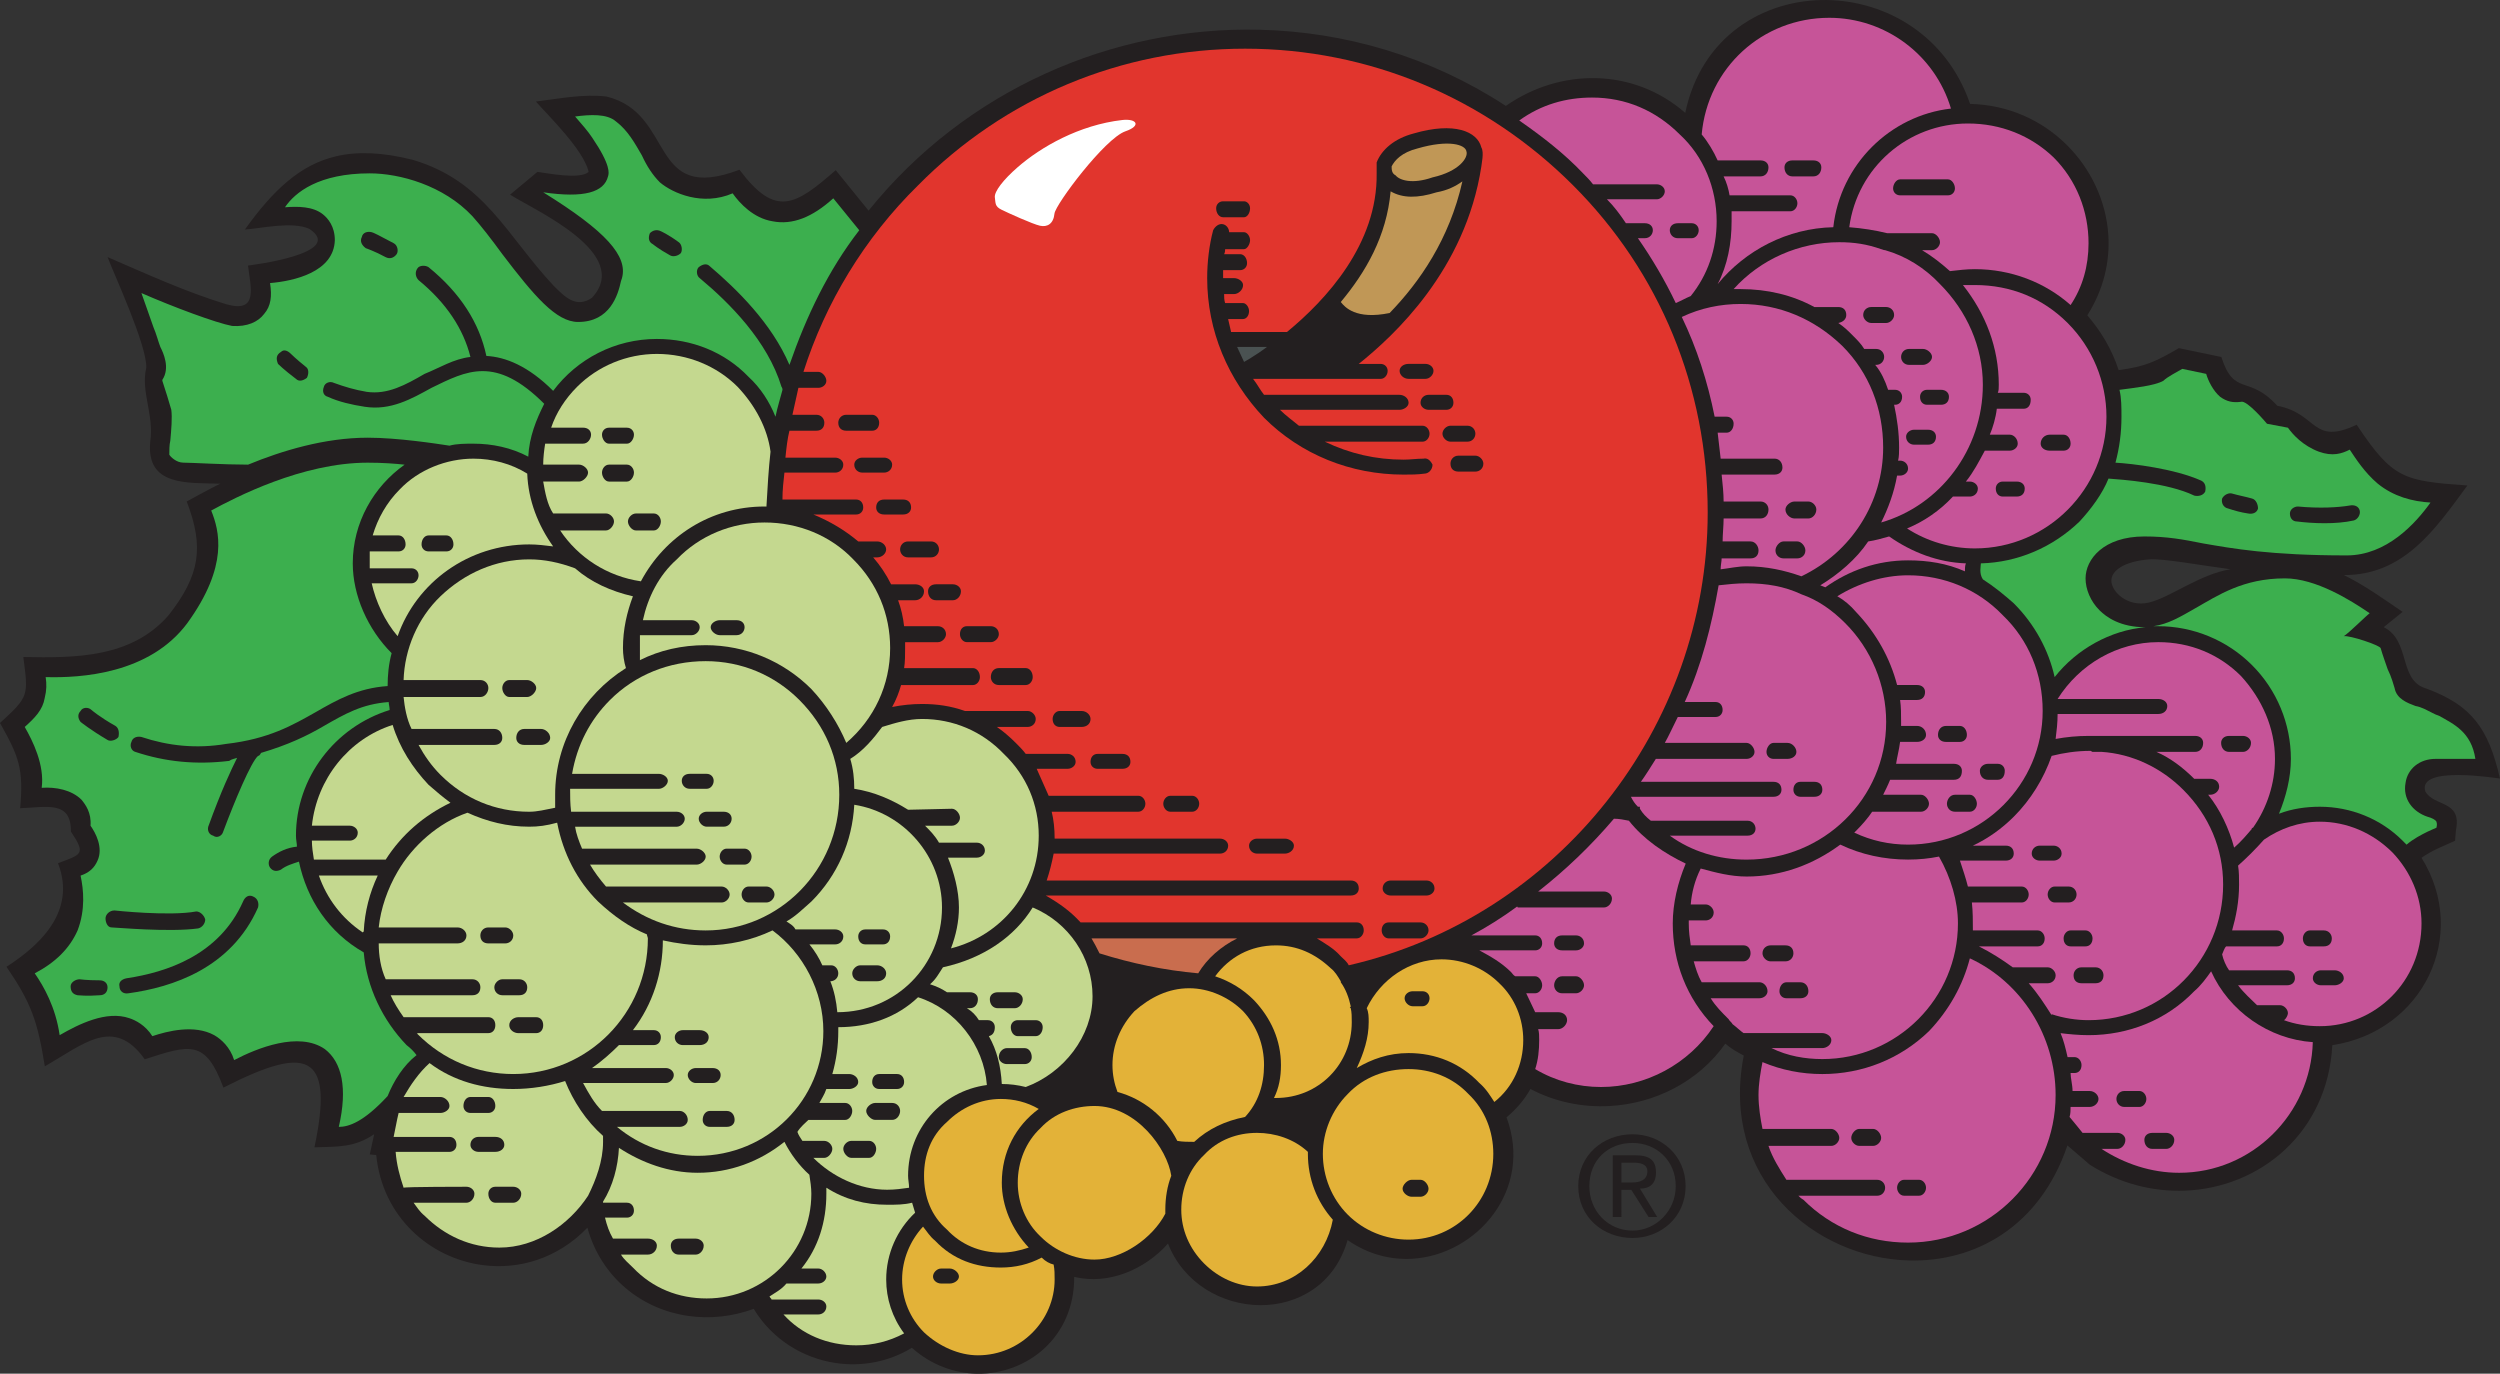 <?xml version="1.0" encoding="utf-8"?>
<!-- Generator: Adobe Illustrator 16.0.0, SVG Export Plug-In . SVG Version: 6.00 Build 0)  -->
<!DOCTYPE svg PUBLIC "-//W3C//DTD SVG 1.1//EN" "http://www.w3.org/Graphics/SVG/1.1/DTD/svg11.dtd">
<svg version="1.1" id="Layer_1" xmlns="http://www.w3.org/2000/svg" xmlns:xlink="http://www.w3.org/1999/xlink" x="0px" y="0px"
	 width="154.369px" height="84.821px" viewBox="0 0 154.369 84.821" enable-background="new 0 0 154.369 84.821"
	 xml:space="preserve">
<rect x="0" y="0" width="154.369" height="84.821" fill="#333333" stroke="none"/>
<g>
	<path fill-rule="evenodd" clip-rule="evenodd" fill="#231F20" d="M56.306,83.224c-1.449,0.881-3.109,1.174-4.69,0.941
		c-2.031-0.297-3.933-1.459-5.077-3.346c-1.341,0.49-2.727,0.625-4.033,0.438c-2.876-0.408-5.378-2.363-6.236-5.449
		c-1.856,1.924-4.252,2.607-6.483,2.307c-3.262-0.439-6.176-2.975-6.556-6.795l-0.398-0.035l0.27-1.249
		c-1.236,0.826-2.186,0.76-3.688,0.809c0.595-2.799,0.51-4.352-0.267-4.944c-0.883-0.675-2.657-0.115-5.354,1.256
		c-0.549-1.486-1.061-2.151-1.786-2.333c-0.728-0.18-1.667,0.129-3.069,0.585c-1.906-2.676-3.748-0.954-6.171,0.433
		c-0.45-2.781-0.822-3.885-2.368-6.146c1.133-0.728,1.992-1.48,2.574-2.261c0.969-1.301,1.171-2.681,0.608-4.135
		c1.458-0.556,1.744-0.534,0.794-1.955c0.028-1.93-1.505-1.497-3.132-1.44C1.466,47.472,1.167,46.714,0,44.643
		c1.81-1.654,1.746-1.688,1.44-4.075c3.215,0.064,6.667,0.062,8.965-2.572c1.956-2.492,2.204-4.222,1.123-7.032
		c0.686-0.372,1.369-0.749,2.067-1.097c-1.994-0.068-4.585,0.184-4.318-2.598c0.245-1.67-0.601-3.099-0.244-4.561
		c0.056-1.377-2.07-5.949-2.39-6.833c2.404,1.038,4.81,2.142,7.321,2.909c1.978,0.565,1.53-0.961,1.349-2.388
		c0.099-0.008,6.082-0.737,3.791-2.263c-1.07-0.484-2.982-0.025-3.983,0.039c1.755-2.447,3.421-4.008,5.641-4.525
		c1.332-0.31,2.866-0.247,4.736,0.224c4.432,1.32,5.763,4.64,8.675,7.759c0.689,0.691,1.396,1.432,2.379,0.758
		c2.519-2.732-3.5-5.385-5.056-6.369l1.688-1.406c0.663,0.081,2.599,0.488,3.164,0.003c-0.3-1.353-2.511-3.493-3.258-4.347
		c1.452-0.176,2.899-0.479,4.361-0.309c4.292,1.051,2.543,6.672,8.21,4.52c2.234,2.99,3.454,2.202,5.943,0.027l2.029,2.499
		c5.993-7.448,15.06-11.388,24.137-11.171c5.267,0.125,10.538,1.652,15.213,4.704c1.691-1.183,3.666-1.769,5.616-1.714
		c1.947,0.057,3.871,0.754,5.461,2.143c0.983-4.713,4.838-7.024,8.75-6.967c3.672,0.057,7.396,2.203,8.838,6.415
		c4.737,0.104,8.265,3.878,8.536,8.093c0.106,1.648-0.287,3.367-1.298,4.961c0.87,1.012,1.518,2.113,1.937,3.384
		c1.661-0.224,2.265-0.519,3.718-1.358l2.622,0.547c0.798,2.48,1.678,1.055,3.453,3.01c2.515,0.482,2.126,2.479,4.903,1.172
		c2.222,3.338,2.883,3.472,6.837,3.752c-1.979,2.691-3.905,5.543-7.627,5.531c1.283,0.631,2.447,1.473,3.627,2.273l-1.167,0.943
		c1.678,0.84,0.896,3.277,2.611,3.785c2.813,1.033,3.855,2.456,4.567,5.562c-0.129,0-5.131-0.842-4.608,0.798
		c0.522,0.952,2.27,0.52,1.891,2.38l-0.056,0.664c-0.694,0.32-1.448,0.603-2.071,1.053c2.99,4.804,0.067,10.727-5.508,11.57
		c-0.288,5.414-4.479,8.811-9.114,8.985c-1.958,0.07-3.997-0.43-5.856-1.6l-1.387-1.194c-1.717,5.061-5.75,7.204-9.767,7.104
		c-5.871-0.146-11.706-5.072-10.218-12.653c-0.424-0.229-0.782-0.425-1.14-0.736c-1.667,2.367-4.374,3.705-7.155,3.852
		c-1.669,0.088-3.363-0.251-4.877-1.054c-0.39,0.69-0.872,1.243-1.477,1.753c1.662,4.454-1.818,8.493-5.817,8.731
		c-1.331,0.078-2.723-0.266-3.998-1.154c-0.785,2.748-3.072,4.035-5.405,4.02c-2.334-0.02-4.715-1.338-5.683-3.805
		c-1.407,1.594-3.675,2.576-5.791,2.057c0.021,3.727-2.905,6.021-5.989,5.979C58.942,84.8,57.509,84.294,56.306,83.224
		L56.306,83.224z M137.732,35.15c-1.799-0.235-4.174-0.677-5.021-0.61c-1.603,0.127-2.353,0.723-2.339,1.33
		c0.017,0.689,1.021,1.635,2.307,1.338C134.002,36.902,135.82,35.454,137.732,35.15L137.732,35.15z"/>
	<path fill-rule="evenodd" clip-rule="evenodd" fill="#C65498" d="M139.12,51.108c-0.063,0-0.063,0.061-0.125,0.061h0.062
		c-0.367,0.43-0.677,0.801-1.105,1.171c-0.31-1.171-0.863-2.341-1.602-3.266h0.122c0.308,0,0.556-0.245,0.556-0.491
		c0-0.309-0.248-0.494-0.556-0.494h-0.861h-0.062c-0.062,0-0.062,0-0.062,0c-0.678-0.678-1.478-1.294-2.339-1.662h2.4
		c0.308,0,0.491-0.247,0.491-0.555c0-0.244-0.184-0.431-0.491-0.431h-5.787c-0.245,0-0.553,0-0.8,0
		c-0.678,0-1.354,0.062-2.031,0.187c0.062-0.494,0.122-0.987,0.122-1.541h6.218c0.308,0,0.554-0.186,0.554-0.492
		c0-0.246-0.246-0.434-0.554-0.434h-6.218c1.354-2.153,3.695-3.51,6.218-3.51c1.972,0,3.757,0.74,5.109,2.095
		c1.293,1.415,2.095,3.202,2.095,5.112C140.475,48.397,139.981,49.876,139.12,51.108L139.12,51.108z"/>
	<path fill-rule="evenodd" clip-rule="evenodd" fill="#C65498" d="M126.684,62.686c-0.431-0.676-0.861-1.353-1.416-1.972h1.17
		c0.246,0,0.493-0.182,0.493-0.492c0-0.246-0.247-0.492-0.493-0.492h-2.155c-0.676-0.492-1.355-0.924-2.092-1.293h3.632
		c0.246,0,0.431-0.184,0.431-0.492c0-0.248-0.185-0.493-0.431-0.493h-4.002c0-0.555,0-1.171-0.062-1.725h3.078
		c0.247,0,0.431-0.245,0.431-0.493c0-0.246-0.184-0.492-0.431-0.492h-3.324c-0.123-0.494-0.308-1.047-0.492-1.601h2.832
		c0.307,0,0.491-0.185,0.491-0.433c0-0.307-0.185-0.491-0.491-0.491h-2.032c0.924-0.433,1.786-1.048,2.523-1.785
		c1.047-1.047,1.848-2.343,2.34-3.758c0.74-0.187,1.539-0.31,2.401-0.31c0.061,0,0.061,0.062,0.124,0.062h0.553
		c1.908,0.124,3.693,0.984,5.048,2.341c1.601,1.602,2.463,3.634,2.463,5.851c0,4.619-3.694,8.375-8.311,8.375
		c-0.739,0-1.538-0.121-2.278-0.369V62.686L126.684,62.686z"/>
	<path fill-rule="evenodd" clip-rule="evenodd" fill="#C65498" d="M113.941,38.481c-0.803-0.8-1.662-1.418-2.71-1.785
		c-1.045-0.492-2.155-0.678-3.384-0.678c-0.616,0-1.172,0.061-1.726,0.123c-0.431,2.464-1.046,4.928-2.092,7.207h1.907
		c0.247,0,0.431,0.184,0.431,0.492c0,0.246-0.184,0.432-0.431,0.432H103.6c-0.31,0.614-0.555,1.169-0.802,1.6h5.05
		c0.244,0,0.489,0.308,0.489,0.555s-0.245,0.432-0.489,0.432h-5.604c-0.309,0.493-0.614,0.984-0.923,1.416h8.189
		c0.308,0,0.491,0.185,0.491,0.493c0,0.245-0.184,0.431-0.491,0.431h-8.806c0.125,0.246,0.247,0.432,0.433,0.615
		c0.061,0,0.122,0,0.122,0v0.124c0.186,0.308,0.37,0.494,0.676,0.74h5.974c0.307,0,0.491,0.245,0.491,0.491s-0.185,0.43-0.491,0.43
		h-4.803c1.355,0.986,3.017,1.48,4.742,1.48c4.74,0,8.618-3.756,8.618-8.502C116.466,42.3,115.543,40.083,113.941,38.481
		L113.941,38.481z"/>
	<path fill-rule="evenodd" clip-rule="evenodd" fill="#C65498" d="M106.307,34.479h1.785c0.308,0,0.493-0.186,0.493-0.494
		c0-0.246-0.186-0.553-0.493-0.553h-1.724c0-0.434,0.062-0.986,0.062-1.418h2.277c0.309,0,0.493-0.246,0.493-0.554
		c0-0.247-0.185-0.493-0.493-0.493h-2.277c0-0.491-0.062-1.107-0.123-1.662h3.264c0.307,0,0.491-0.186,0.491-0.432
		c0-0.307-0.185-0.553-0.491-0.553h-3.324c-0.062-0.557-0.124-1.049-0.185-1.602h0.553c0.247,0,0.432-0.247,0.432-0.555
		c0-0.249-0.185-0.433-0.432-0.433h-0.74c-0.429-2.155-1.105-4.249-2.029-6.158c1.17-0.554,2.401-0.802,3.631-0.802
		c2.401,0,4.557,0.926,6.28,2.589c1.663,1.661,2.524,3.879,2.524,6.28c0,3.389-1.97,6.469-5.049,7.947
		c-1.045-0.372-2.155-0.617-3.384-0.617c-0.557,0-1.05,0.121-1.602,0.185C106.246,34.911,106.307,34.665,106.307,34.479
		L106.307,34.479z"/>
	<path fill-rule="evenodd" clip-rule="evenodd" fill="#C65498" d="M113.572,14.956c0.923,0,1.723,0.123,2.585,0.43
		c0.062,0,0.123,0.062,0.246,0.062c1.293,0.367,2.464,1.108,3.387,2.094c1.661,1.664,2.646,3.88,2.646,6.221
		c0,4.002-2.646,7.451-6.279,8.499c0.43-0.862,0.8-1.847,0.983-2.895h0.186c0.247,0,0.492-0.185,0.492-0.432
		c0-0.308-0.245-0.492-0.492-0.492h-0.123c0.062-0.246,0.062-0.554,0.062-0.802c0-0.922-0.124-1.785-0.308-2.648h0.062
		c0.246,0,0.432-0.183,0.432-0.492c0-0.245-0.186-0.432-0.432-0.432h-0.432c-0.184-0.554-0.43-1.107-0.798-1.539h0.06
		c0.309,0,0.493-0.245,0.493-0.491c0-0.247-0.185-0.493-0.493-0.493h-0.738c-0.186-0.309-0.43-0.555-0.739-0.861
		c-0.246-0.248-0.494-0.494-0.861-0.74c0.308-0.062,0.492-0.246,0.492-0.492c0-0.311-0.185-0.494-0.492-0.494h-1.478
		c-1.354-0.738-2.893-1.108-4.557-1.108c-0.185,0-0.307,0-0.43,0C108.707,16.002,111.108,14.956,113.572,14.956L113.572,14.956z"/>
	<path fill-rule="evenodd" clip-rule="evenodd" fill="#C65498" d="M116.649,33.124c-0.43,0.123-0.86,0.246-1.293,0.309
		c-0.739,1.107-1.847,2.031-2.956,2.709c0.125,0.062,0.188,0.062,0.31,0.123c1.477-1.048,3.199-1.664,5.108-1.664
		c1.231,0,2.4,0.186,3.511,0.678c0-0.122,0-0.367,0.061-0.492C119.666,34.726,118.065,34.11,116.649,33.124L116.649,33.124z"/>
	<path fill-rule="evenodd" clip-rule="evenodd" fill="#C65498" d="M114.617,51.292c0.369-0.369,0.739-0.799,0.985-1.17h3.017
		c0.248,0,0.491-0.246,0.491-0.492c0-0.245-0.243-0.556-0.491-0.556h-2.339c0.123-0.245,0.307-0.615,0.43-0.925h3.941
		c0.308,0,0.491-0.184,0.491-0.553c0-0.245-0.184-0.432-0.491-0.432h-3.571c0.061-0.431,0.185-0.861,0.246-1.354h1.047
		c0.31,0,0.554-0.183,0.554-0.431c0-0.307-0.244-0.555-0.554-0.555h-0.985c0-0.062,0-0.185,0-0.248c0-0.49,0-0.922-0.062-1.354
		h1.047c0.31,0,0.494-0.186,0.494-0.492c0-0.246-0.185-0.432-0.494-0.432h-1.232c-0.431-1.662-1.292-3.201-2.523-4.495
		c-0.368-0.431-0.74-0.741-1.169-0.985c1.292-0.801,2.832-1.294,4.37-1.294c2.216,0,4.31,0.863,5.848,2.465
		c1.602,1.538,2.463,3.632,2.463,5.911c0,4.496-3.692,8.254-8.311,8.254c-1.169,0-2.275-0.248-3.323-0.74
		C114.556,51.354,114.556,51.354,114.617,51.292L114.617,51.292z"/>
	<path fill-rule="evenodd" clip-rule="evenodd" fill="#3CAF4E" d="M133.578,23.516c0.246-0.245,0.862-0.554,1.171-0.739l1.478,0.309
		c0.123,0.431,0.431,1.049,0.861,1.416c0.431,0.31,0.8,0.371,1.292,0.31c0.37-0.124,1.602,1.354,1.602,1.354l1.293,0.244
		c0.306,0.432,0.923,1.109,1.908,1.48c0.861,0.308,1.414,0.121,1.908-0.125c0.369,0.557,0.924,1.418,1.725,2.096
		c0.984,0.801,2.152,1.107,3.261,1.17c-0.922,1.293-2.708,3.264-5.17,3.264c-4.741,0-7.079-0.431-8.866-0.739
		c-1.23-0.246-2.216-0.431-3.631-0.431c-2.524,0-3.632,1.416-3.632,2.588c0,0.677,0.308,1.416,0.861,1.97
		c0.43,0.431,1.293,1.047,2.833,1.047c-2.157,0.187-4.249,1.354-5.603,3.079c-0.37-1.662-1.232-3.266-2.525-4.557
		c-0.554-0.493-1.229-1.047-1.907-1.479c-0.246-0.37-0.124-0.801-0.124-0.986c2.278-0.061,4.432-0.984,6.095-2.586
		c0.738-0.801,1.415-1.724,1.787-2.649c0.8,0.062,3.63,0.249,5.293,1.049c0.246,0.062,0.553,0,0.678-0.247
		c0.062-0.309,0-0.553-0.248-0.678c-1.66-0.739-4.247-1.047-5.293-1.107c0.247-0.926,0.37-1.848,0.37-2.835
		c0-0.554,0-1.169-0.123-1.663C131.795,23.946,133.024,23.824,133.578,23.516L133.578,23.516z"/>
	<path fill-rule="evenodd" clip-rule="evenodd" fill="#C65498" d="M121.944,33.863c-1.478,0-2.956-0.431-4.188-1.232
		c1.047-0.431,2.033-1.108,2.833-1.97h1.046c0.246,0,0.492-0.185,0.492-0.494c0-0.246-0.246-0.431-0.492-0.431h-0.246
		c0.492-0.616,0.801-1.231,1.169-1.909h1.54c0.245,0,0.492-0.186,0.492-0.432c0-0.308-0.247-0.555-0.492-0.555h-1.231
		c0.185-0.432,0.368-1.047,0.431-1.601h1.662c0.246,0,0.431-0.185,0.431-0.554c0-0.248-0.185-0.431-0.431-0.431h-1.601
		c0.061-0.122,0.061-0.31,0.061-0.493c0-2.279-0.8-4.373-2.215-6.16c0.246,0,0.554,0,0.739,0c2.215,0,4.185,0.803,5.726,2.342
		c1.539,1.539,2.398,3.633,2.398,5.788C130.068,30.167,126.438,33.863,121.944,33.863L121.944,33.863z"/>
	<path fill-rule="evenodd" clip-rule="evenodd" fill="#C65498" d="M128.962,15.017c0,1.418-0.369,2.71-1.107,3.819
		c-1.602-1.417-3.695-2.216-5.91-2.216c-0.555,0-0.985,0.061-1.54,0.121c-0.555-0.492-1.106-0.926-1.722-1.293h0.615
		c0.244,0,0.492-0.248,0.492-0.492c0-0.247-0.248-0.557-0.492-0.557h-2.771c-0.737-0.183-1.54-0.307-2.34-0.369
		c0.494-3.694,3.632-6.404,7.326-6.404c2.032,0,3.878,0.74,5.294,2.095C128.223,11.138,128.962,13.046,128.962,15.017
		L128.962,15.017z"/>
	<path fill-rule="evenodd" clip-rule="evenodd" fill="#C65498" d="M112.956,1.099c3.447,0,6.525,2.279,7.511,5.605
		c-3.757,0.431-6.834,3.448-7.265,7.326c-2.832,0.062-5.419,1.418-7.141,3.512c0.614-1.17,0.861-2.525,0.861-3.879
		c0-0.187,0-0.431,0-0.617h3.631c0.246,0,0.432-0.246,0.432-0.492s-0.186-0.492-0.432-0.492h-3.756
		c-0.06-0.371-0.184-0.803-0.368-1.17h2.277c0.309,0,0.493-0.248,0.493-0.556c0-0.247-0.185-0.431-0.493-0.431h-2.646
		c-0.245-0.553-0.616-1.17-0.985-1.602C105.445,4.177,108.83,1.099,112.956,1.099L112.956,1.099z"/>
	<path fill-rule="evenodd" clip-rule="evenodd" fill="#C65498" d="M98.305,6.024c2.092,0,3.938,0.801,5.417,2.279
		c1.476,1.354,2.277,3.326,2.277,5.359c0,1.723-0.554,3.324-1.601,4.619c-0.309,0.123-0.615,0.307-0.923,0.431
		c-0.678-1.417-1.479-2.772-2.339-4.004h0.429c0.309,0,0.494-0.247,0.494-0.492s-0.186-0.433-0.494-0.433h-1.169
		c-0.367-0.552-0.739-1.045-1.171-1.477h3.079c0.245,0,0.493-0.246,0.493-0.492s-0.248-0.433-0.493-0.433h-3.94
		c-0.183-0.245-0.368-0.431-0.613-0.677c-1.17-1.232-2.525-2.279-3.941-3.264C95.164,6.456,96.702,6.024,98.305,6.024L98.305,6.024z
		"/>
	<path fill-rule="evenodd" clip-rule="evenodd" fill="#E1352D" d="M97.134,11.444c-5.417-5.42-12.62-8.438-20.254-8.438
		s-14.835,3.018-20.192,8.438c-3.324,3.265-5.726,7.269-7.078,11.518h0.923c0.245,0,0.492,0.309,0.492,0.554
		c0,0.247-0.248,0.431-0.492,0.431H49.3c-0.122,0.555-0.246,1.109-0.369,1.664h1.478c0.309,0,0.492,0.246,0.492,0.49
		c0,0.309-0.184,0.495-0.492,0.495h-1.663c-0.124,0.492-0.185,1.046-0.248,1.663h3.079c0.247,0,0.494,0.185,0.494,0.432
		c0,0.307-0.247,0.492-0.494,0.492h-3.14c-0.061,0.554-0.122,1.046-0.122,1.662h4.554c0.248,0,0.433,0.186,0.433,0.493
		c0,0.246-0.186,0.431-0.433,0.431h-2.646c1.047,0.432,1.97,0.986,2.77,1.664h1.172c0.306,0,0.553,0.246,0.553,0.492
		s-0.247,0.492-0.553,0.492h-0.248c0.43,0.494,0.801,1.047,1.107,1.662h1.479c0.307,0,0.553,0.186,0.553,0.431
		c0,0.31-0.246,0.554-0.553,0.554h-1.048c0.185,0.496,0.31,1.049,0.371,1.603h2.093c0.246,0,0.494,0.185,0.494,0.493
		c0,0.247-0.248,0.492-0.494,0.492h-2.03c0,0.062,0,0.248,0,0.369c0,0.371,0,0.864-0.062,1.232h4.248
		c0.246,0,0.432,0.247,0.432,0.555c0,0.246-0.186,0.492-0.432,0.492H55.64c-0.122,0.432-0.307,0.924-0.553,1.355
		c0.616-0.123,1.232-0.186,1.848-0.186c0.923,0,1.786,0.125,2.646,0.432h3.879c0.247,0,0.494,0.246,0.494,0.493
		c0,0.308-0.247,0.492-0.494,0.492h-1.908c0.368,0.247,0.8,0.616,1.168,0.985c0.186,0.185,0.433,0.432,0.617,0.679h2.587
		c0.246,0,0.494,0.184,0.494,0.493c0,0.244-0.248,0.428-0.494,0.428h-1.911c0.247,0.555,0.494,1.111,0.74,1.666h5.54
		c0.246,0,0.432,0.247,0.432,0.492c0,0.246-0.187,0.492-0.432,0.492h-5.354c0.123,0.492,0.183,1.047,0.183,1.662h10.22
		c0.248,0,0.494,0.186,0.494,0.433c0,0.307-0.247,0.491-0.494,0.491h-10.28c-0.123,0.617-0.248,1.109-0.431,1.662h18.776
		c0.309,0,0.493,0.186,0.493,0.494c0,0.247-0.185,0.432-0.493,0.432H64.569c0.861,0.494,1.538,0.984,2.154,1.661h17.054
		c0.246,0,0.431,0.187,0.431,0.494c0,0.245-0.185,0.493-0.431,0.493h-2.463c0.491,0.309,1.046,0.615,1.477,1.107
		c0.185,0.186,0.369,0.31,0.492,0.555c12.867-2.955,22.163-14.658,22.163-27.961C105.445,23.946,102.49,16.802,97.134,11.444
		L97.134,11.444z"/>
	<path fill-rule="evenodd" clip-rule="evenodd" fill="#E3B238" d="M83.468,63.117c0,2.587-2.033,4.681-4.679,4.681
		c-0.062,0-0.062,0-0.124,0c0.309-0.617,0.431-1.293,0.431-2.031c0-1.541-0.616-2.895-1.662-4.004
		c-0.677-0.679-1.478-1.172-2.401-1.479c0.863-1.169,2.155-1.909,3.756-1.909c1.294,0,2.4,0.493,3.387,1.418
		c0.245,0.184,0.43,0.491,0.614,0.799v0.062l0,0c0.309,0.431,0.492,0.924,0.615,1.479c0,0,0,0.061-0.061,0.061l0.061,0.062
		C83.468,62.501,83.468,62.81,83.468,63.117L83.468,63.117z"/>
	<path fill-rule="evenodd" clip-rule="evenodd" fill="#E3B238" d="M73.74,70.507c-0.308,0-0.739,0-1.045-0.061
		c-0.739-1.477-2.094-2.588-3.693-3.02c-0.188-0.492-0.31-1.046-0.31-1.66c0-1.234,0.493-2.402,1.355-3.327
		c0.985-0.862,2.094-1.417,3.386-1.417c1.232,0,2.463,0.555,3.325,1.417c0.861,0.925,1.293,2.093,1.293,3.327
		c0,1.23-0.369,2.338-1.171,3.203C75.649,69.214,74.602,69.708,73.74,70.507L73.74,70.507z"/>
	<path fill-rule="evenodd" clip-rule="evenodd" fill="#C4D88F" d="M38.096,69.581h3.879c0.246,0,0.492-0.182,0.492-0.43
		c0-0.307-0.247-0.553-0.492-0.553h-4.803c-0.492-0.494-0.799-1.048-1.169-1.725h5.11c0.246,0,0.492-0.246,0.492-0.493
		c0-0.245-0.247-0.431-0.492-0.431h-4.556c0.615-0.432,1.171-0.925,1.662-1.418l0,0h2.155c0.247,0,0.432-0.184,0.432-0.49
		c0-0.248-0.185-0.432-0.432-0.432h-1.293c1.232-1.601,1.848-3.572,1.848-5.543c0.861,0.186,1.722,0.307,2.647,0.307
		c1.417,0,2.832-0.307,4.125-0.923c1.909,1.416,3.139,3.757,3.139,6.22c0,4.25-3.446,7.7-7.756,7.7
		C41.238,71.371,39.514,70.755,38.096,69.581L38.096,69.581z"/>
	<path fill-rule="evenodd" clip-rule="evenodd" fill="#C4D88F" d="M38.651,41.253c-0.124-0.368-0.185-0.861-0.185-1.232
		c0-1.17,0.246-2.216,0.615-3.201c-1.353-0.31-2.584-0.863-3.571-1.727c-0.984-0.367-1.908-0.553-2.831-0.553
		c-2.094,0-4,0.862-5.481,2.279c-1.414,1.355-2.216,3.264-2.277,5.173h4.74c0.309,0,0.494,0.248,0.494,0.493
		c0,0.246-0.185,0.553-0.494,0.553h-4.74c0.061,0.617,0.186,1.356,0.491,1.973h5.111c0.308,0,0.491,0.246,0.491,0.554
		c0,0.246-0.183,0.432-0.491,0.432h-4.679c0.37,0.678,0.801,1.292,1.354,1.847c1.48,1.48,3.387,2.279,5.481,2.279
		c0.491,0,0.983-0.123,1.6-0.246c0-0.246,0-0.491,0-0.802C34.279,45.811,36.003,42.917,38.651,41.253L38.651,41.253z"/>
	<path fill-rule="evenodd" clip-rule="evenodd" fill="#C4D88F" d="M39.944,57.696c-1.046-0.43-2.031-1.107-3.017-2.031
		c-1.294-1.295-2.156-2.957-2.524-4.866c-0.677,0.186-1.17,0.247-1.723,0.247c-1.355,0-2.586-0.309-3.816-0.863
		c-1.786,0.616-3.388,2.034-4.311,3.635c-0.616,1.047-1.046,2.279-1.168,3.449h4.861c0.309,0,0.555,0.247,0.555,0.492
		c0,0.309-0.246,0.494-0.555,0.494h-4.861c0,0.738,0.122,1.539,0.431,2.215h5.355c0.306,0,0.491,0.246,0.491,0.494
		c0,0.309-0.185,0.492-0.491,0.492h-5.049c0.185,0.432,0.492,0.924,0.8,1.355h5.233c0.246,0,0.43,0.184,0.43,0.492
		s-0.184,0.492-0.43,0.492h-4.433c0.062,0,0.062,0.061,0.062,0.061c1.599,1.604,3.692,2.465,5.909,2.465
		c4.618,0,8.311-3.756,8.311-8.375C40.004,57.884,39.944,57.759,39.944,57.696L39.944,57.696z"/>
	<path fill-rule="evenodd" clip-rule="evenodd" fill="#C4D88F" d="M25.413,35.093H22.83c0-0.367,0-0.676,0-1.045h1.784
		c0.248,0,0.43-0.185,0.43-0.432c0-0.308-0.183-0.555-0.43-0.555h-1.601c0.31-1.047,0.862-2.031,1.662-2.833
		c1.17-1.231,2.894-1.907,4.557-1.907c1.169,0,2.338,0.307,3.324,0.924c0.062,1.662,0.677,3.201,1.6,4.494
		c-0.493-0.061-0.985-0.123-1.476-0.123c-3.756,0-6.958,2.34-8.127,5.666c-0.801-0.924-1.354-2.154-1.601-3.264h2.461
		c0.249,0,0.432-0.246,0.432-0.493S25.662,35.093,25.413,35.093L25.413,35.093z"/>
	<path fill-rule="evenodd" clip-rule="evenodd" fill="#C4D88F" d="M35.633,23.886c1.294-1.293,3.079-2.032,4.926-2.032
		c1.908,0,3.693,0.739,4.988,2.032c1.106,1.17,1.846,2.587,2.031,4.004c-0.124,1.107-0.185,2.217-0.248,3.324
		c0,0.062,0,0.062,0,0.062h-0.122c-3.325,0-6.156,1.848-7.634,4.619c-2.093-0.307-3.877-1.479-4.986-3.141h2.832
		c0.246,0,0.493-0.309,0.493-0.555s-0.247-0.494-0.493-0.494h-3.264c-0.368-0.553-0.493-1.291-0.615-1.97h2.215
		c0.247,0,0.555-0.308,0.555-0.554c0-0.247-0.308-0.492-0.555-0.492h-2.215c0-0.432,0.062-0.926,0.122-1.295h2.34
		c0.308,0,0.493-0.308,0.493-0.555c0-0.245-0.186-0.432-0.493-0.432h-1.97C34.342,25.486,34.895,24.626,35.633,23.886L35.633,23.886
		z"/>
	<path fill-rule="evenodd" clip-rule="evenodd" fill="#C4D88F" d="M52.687,34.54c1.479,1.479,2.277,3.387,2.277,5.48
		c0,2.279-0.984,4.374-2.708,5.852c-0.494-1.17-1.231-2.34-2.156-3.324c-1.723-1.725-4.063-2.71-6.524-2.71
		c-1.478,0-2.832,0.308-4.062,0.924c0-0.495,0-1.049,0-1.542h3.199c0.247,0,0.492-0.246,0.492-0.491
		c0-0.247-0.245-0.433-0.492-0.433h-3.016c0.307-1.416,0.985-2.771,2.092-3.756c1.416-1.479,3.388-2.278,5.418-2.278
		C49.3,32.262,51.271,33.062,52.687,34.54L52.687,34.54z"/>
	<path fill-rule="evenodd" clip-rule="evenodd" fill="#C4D88F" d="M61.983,46.551c1.416,1.354,2.156,3.141,2.156,5.048
		c0,3.389-2.28,6.16-5.418,6.961c0.306-0.801,0.491-1.663,0.491-2.525c0-1.047-0.307-2.154-0.677-3.078h1.785
		c0.247,0,0.494-0.186,0.494-0.433c0-0.307-0.247-0.491-0.494-0.491h-2.34l0,0c-0.245-0.434-0.553-0.74-0.861-1.048h1.663
		c0.245,0,0.494-0.247,0.494-0.491c0-0.248-0.249-0.556-0.494-0.556c0,0-2.648,0.062-2.709,0.062
		c-0.985-0.614-2.092-1.108-3.324-1.293c0-0.617-0.062-1.234-0.247-1.848c0.801-0.494,1.416-1.23,1.97-1.972
		c0.801-0.246,1.601-0.492,2.463-0.492C58.843,44.395,60.627,45.134,61.983,46.551L61.983,46.551z"/>
	<path fill-rule="evenodd" clip-rule="evenodd" fill="#C96D4E" d="M73.986,60.1c-2.092-0.186-4.124-0.615-6.093-1.232
		c-0.186-0.369-0.309-0.614-0.494-0.923h8.989C75.404,58.437,74.541,59.175,73.986,60.1L73.986,60.1z"/>
	<path fill-rule="evenodd" clip-rule="evenodd" fill="#C4D88F" d="M67.462,61.515c0,2.465-1.785,4.742-4.125,5.605
		c-0.492-0.123-0.984-0.186-1.478-0.186c-0.061-1.107-0.307-2.094-0.799-2.955c0.246-0.062,0.368-0.247,0.368-0.555
		c0-0.246-0.186-0.432-0.431-0.432h-0.553c-0.186-0.308-0.432-0.554-0.74-0.738h0.185c0.309,0,0.494-0.245,0.494-0.556
		c0-0.245-0.186-0.429-0.494-0.429h-1.415c-0.371-0.248-0.679-0.371-1.048-0.494c0.369-0.309,0.553-0.677,0.799-1.047
		c2.526-0.555,4.435-1.908,5.542-3.695C65.983,56.957,67.462,59.114,67.462,61.515L67.462,61.515z"/>
	<path fill-rule="evenodd" clip-rule="evenodd" fill="#C4D88F" d="M51.702,62.501c-0.062-0.677-0.185-1.293-0.431-1.91
		c0.246,0,0.491-0.184,0.491-0.491c0-0.246-0.185-0.493-0.429-0.493h-0.556c-0.183-0.432-0.491-0.924-0.798-1.294h1.599
		c0.247,0,0.494-0.185,0.494-0.491c0-0.246-0.247-0.432-0.494-0.432h-2.461c-0.124-0.246-0.37-0.369-0.555-0.493
		c0.555-0.308,1.048-0.8,1.539-1.231c1.602-1.601,2.525-3.695,2.648-5.974c3.078,0.491,5.417,3.202,5.417,6.343
		C58.165,59.606,55.333,62.501,51.702,62.501C51.702,62.501,51.762,62.501,51.702,62.501L51.702,62.501z"/>
	<path fill-rule="evenodd" clip-rule="evenodd" fill="#C4D88F" d="M38.466,55.727h6.094c0.247,0,0.494-0.245,0.494-0.493
		c0-0.246-0.247-0.492-0.494-0.492h-7.14c-0.37-0.431-0.74-0.924-0.986-1.354h6.587c0.247,0,0.554-0.246,0.554-0.493
		c0-0.246-0.307-0.492-0.554-0.492h-7.08c-0.185-0.432-0.369-0.925-0.431-1.355h6.279c0.249,0,0.493-0.247,0.493-0.491
		c0-0.247-0.244-0.433-0.493-0.433h-6.524c-0.062-0.492-0.062-0.984-0.062-1.416h5.479c0.246,0,0.555-0.247,0.555-0.493
		c0-0.247-0.309-0.431-0.555-0.431h-5.357c0.308-1.786,1.108-3.326,2.34-4.559c1.538-1.539,3.632-2.4,5.91-2.4
		c2.216,0,4.248,0.861,5.787,2.4c1.6,1.602,2.462,3.635,2.462,5.851c0,4.62-3.693,8.377-8.249,8.377
		C41.667,57.451,39.944,56.836,38.466,55.727L38.466,55.727z"/>
	<path fill-rule="evenodd" clip-rule="evenodd" fill="#C4D88F" d="M26.461,48.459c0.492,0.432,0.861,0.739,1.354,1.109
		c-1.661,0.801-3.015,1.971-3.999,3.511h-4.434c-0.062-0.371-0.124-0.803-0.124-1.172h2.338c0.247,0,0.495-0.184,0.495-0.492
		c0-0.246-0.248-0.431-0.495-0.431h-2.338c0.308-2.896,2.277-5.356,4.987-6.221C24.675,46.18,25.476,47.411,26.461,48.459
		L26.461,48.459z"/>
	<path fill-rule="evenodd" clip-rule="evenodd" fill="#C4D88F" d="M23.323,54.064c-0.493,1.047-0.802,2.216-0.863,3.449
		c-0.062,0.062-0.062,0.062-0.062,0.062c-1.292-0.863-2.216-2.094-2.708-3.511H23.323L23.323,54.064z"/>
	<path fill-rule="evenodd" clip-rule="evenodd" fill="#C4D88F" d="M50.224,71.496h0.677c0.246,0,0.493-0.311,0.493-0.555
		c0-0.248-0.247-0.494-0.493-0.494h-1.354c-0.125-0.184-0.248-0.369-0.309-0.555c0.184-0.311,0.493-0.555,0.678-0.74
		c0,0,0,0,0.062,0h2.215c0.246,0,0.431-0.307,0.431-0.553s-0.185-0.494-0.431-0.494h-1.6c0.124-0.246,0.307-0.492,0.431-0.861h1.416
		c0.247,0,0.553-0.184,0.553-0.432c0-0.307-0.307-0.492-0.553-0.492h-1.046c0.245-0.861,0.368-1.725,0.368-2.648
		c0-0.061,0-0.123,0-0.246c1.911,0,3.632-0.615,4.925-1.848c2.339,0.74,4.064,2.955,4.25,5.42c-2.772,0.369-4.865,2.711-4.865,5.604
		c0,0.248,0.061,0.492,0.061,0.738c-0.43,0.062-0.861,0.123-1.355,0.123C53.056,73.462,51.395,72.662,50.224,71.496L50.224,71.496z"
		/>
	<path fill-rule="evenodd" clip-rule="evenodd" fill="#E3B238" d="M57.057,72.601c0-1.293,0.431-2.463,1.418-3.325
		c0.861-0.861,2.031-1.418,3.323-1.418c0.801,0,1.601,0.186,2.341,0.617c-1.419,1.047-2.28,2.648-2.28,4.557
		c0,1.418,0.616,2.895,1.664,4.002c-0.554,0.188-1.109,0.311-1.725,0.311c-1.292,0-2.462-0.494-3.323-1.418
		C57.488,75.066,57.057,73.896,57.057,72.601L57.057,72.601z"/>
	<path fill-rule="evenodd" clip-rule="evenodd" fill="#3CAF4E" d="M11.318,28.567c-0.432,0-0.802-0.37-0.863-0.494
		c0-0.246,0-0.615,0.061-0.862c0.062-0.677,0.125-1.417,0.062-1.907c-0.123-0.432-0.367-1.234-0.553-1.788c0-0.062,0-0.062,0-0.062
		c0.491-0.738,0.062-1.662-0.125-2.032C9.779,21.114,9.655,20.62,9.47,20.19c-0.245-0.678-0.491-1.418-0.738-2.094
		c1.969,0.861,4.618,1.848,5.602,2.031c0.925,0.062,1.601-0.246,1.972-0.738c0.43-0.493,0.492-1.107,0.369-1.91
		c1.476-0.123,3.94-0.678,4-2.646c0-0.861-0.43-1.356-0.738-1.601c-0.616-0.493-1.541-0.493-2.34-0.433
		c0.618-0.924,2.094-2.094,5.234-2.094c1.845,0,4.554,0.738,6.341,2.647c0.553,0.618,1.169,1.417,1.845,2.341
		c1.972,2.588,3.326,4.188,4.681,4.188c1.97,0,2.461-1.662,2.647-2.525l0.061-0.184c0.37-1.357-0.984-2.895-4.863-5.297
		c2.524,0.369,3.754,0,4.001-0.984c0.061-0.186,0.187-0.68-0.985-2.403c-0.246-0.369-0.616-0.802-1.047-1.293
		c0.924-0.122,1.97-0.185,2.525,0.308c0.739,0.557,1.169,1.355,1.6,2.095c0.309,0.677,0.678,1.23,1.108,1.661
		c0.8,0.68,2.646,1.48,4.494,0.68c0.431,0.615,1.292,1.538,2.462,1.725c1.231,0.244,2.462-0.248,3.753-1.418l1.603,1.972
		c-1.909,2.464-3.262,5.296-4.31,8.313c-1.107-2.586-3.263-4.681-4.924-6.096c-0.187-0.186-0.433-0.124-0.678,0.061
		c-0.185,0.186-0.123,0.555,0.061,0.678c1.849,1.54,4.188,3.88,5.05,6.713c0,0,0.061,0.061,0.061,0.184
		c-0.124,0.494-0.309,1.047-0.433,1.663c-0.369-0.922-0.922-1.786-1.661-2.462c-1.476-1.541-3.51-2.342-5.664-2.342
		c-2.586,0-4.926,1.232-6.403,3.205c-1.538-1.541-2.954-2.095-4.124-2.156c-0.431-2.033-1.6-3.881-3.571-5.482
		c-0.186-0.123-0.553-0.123-0.677,0.062c-0.186,0.245-0.123,0.554,0.061,0.739c1.724,1.417,2.771,3.018,3.203,4.743
		c-1.048,0.122-1.91,0.677-2.833,1.046c-1.171,0.678-2.279,1.294-3.571,1.109c-0.739-0.125-1.354-0.309-2.031-0.555
		c-0.247-0.124-0.554,0-0.615,0.246c-0.124,0.309,0,0.553,0.246,0.615c0.677,0.31,1.477,0.492,2.278,0.615
		c1.601,0.249,2.892-0.49,4.125-1.17c2.155-1.046,3.939-2.031,6.957,0.986c-0.493,0.983-0.923,2.032-0.985,3.265
		c-1.047-0.556-2.216-0.802-3.386-0.802c-0.494,0-1.047,0-1.478,0.123c-0.801-0.123-3.202-0.492-5.049-0.492
		c-2.646,0-5.294,0.801-7.387,1.664C13.84,28.69,11.808,28.567,11.318,28.567L11.318,28.567z"/>
	<path fill-rule="evenodd" clip-rule="evenodd" fill="#3CAF4E" d="M20.059,64.78c-1.601-1.109-4.186-0.061-5.602,0.678
		c-0.246-0.801-0.799-1.292-1.231-1.54c-1.232-0.677-2.894-0.247-3.819,0.062c-0.428-0.678-1.044-0.986-1.414-1.107
		c-1.417-0.494-3.14,0.369-4.31,1.046c-0.246-1.725-0.984-3.019-1.538-3.818c1.292-0.678,2.153-1.54,2.646-2.648
		c0.493-1.294,0.369-2.526,0.184-3.387c0.555-0.185,0.861-0.494,1.047-0.924c0.369-0.801-0.124-1.726-0.433-2.156
		c0.062-0.802-0.305-1.293-0.552-1.6c-0.616-0.617-1.601-0.802-2.462-0.741c0.185-1.416-0.555-2.895-1.048-3.757
		c0.618-0.554,1.109-1.046,1.233-1.786c0.122-0.493,0.122-0.86,0.06-1.293c2.155,0.062,6.404-0.186,8.742-3.326
		c2.587-3.57,1.971-5.727,1.479-6.959c1.476-0.8,5.602-2.955,9.664-2.955c0.922,0,1.724,0.061,2.277,0.123
		c-1.908,1.354-3.2,3.571-3.2,6.096c0,1.972,0.922,4.064,2.4,5.544c-0.184,0.678-0.247,1.354-0.247,2.031
		c-1.845,0.124-3.14,0.862-4.431,1.603c-1.417,0.8-2.893,1.664-5.541,1.969c-1.846,0.31-3.571,0.124-5.233-0.43
		c-0.309-0.062-0.553,0.062-0.615,0.308c-0.123,0.246,0,0.554,0.246,0.616c1.848,0.617,3.756,0.801,5.788,0.555
		c0.183-0.123,0.307-0.123,0.491-0.187c-0.368,0.739-0.982,2.034-1.783,4.251c-0.062,0.246,0.06,0.493,0.307,0.553
		c0.246,0.186,0.553,0,0.615-0.244c0.738-1.97,1.725-4.311,2.154-4.681c0.062,0,0.124-0.062,0.186-0.187
		c1.662-0.491,2.832-1.046,3.879-1.662c1.292-0.738,2.338-1.355,4.002-1.477c0,0.121,0.059,0.307,0.059,0.492
		c-3.385,1.046-5.785,4.186-5.785,7.758c0,0.248,0.061,0.495,0.061,0.678c-0.615,0.063-1.108,0.309-1.539,0.617
		c-0.248,0.186-0.248,0.493-0.123,0.677c0.187,0.247,0.431,0.247,0.677,0.124c0.307-0.246,0.737-0.369,1.108-0.492
		c0.492,2.34,1.846,4.373,4.001,5.604c0.184,2.156,1.168,4.188,2.647,5.727c0.245,0.188,0.431,0.371,0.615,0.617
		c-0.8,0.617-1.416,1.602-1.786,2.525c-1.477,1.602-2.401,1.906-3.016,1.906C21.476,67.181,21.106,65.581,20.059,64.78L20.059,64.78
		z"/>
	<path fill-rule="evenodd" clip-rule="evenodd" fill="#C4D88F" d="M37.236,70.138c-1.049-0.924-1.847-2.156-2.341-3.387
		c-0.985,0.309-2.092,0.492-3.202,0.492c-1.906,0-3.694-0.492-5.17-1.601c-0.678,0.614-1.171,1.354-1.602,2.094h2.277
		c0.248,0,0.556,0.245,0.556,0.556c0,0.244-0.308,0.43-0.556,0.43h-2.584c-0.122,0.492-0.185,0.924-0.308,1.479h3.448
		c0.245,0,0.43,0.184,0.43,0.492c0,0.248-0.185,0.432-0.43,0.432H24.43c0.063,0.801,0.246,1.477,0.492,2.215
		c0.061-0.061,3.879-0.061,3.879-0.061c0.247,0,0.493,0.184,0.493,0.432c0,0.309-0.246,0.555-0.493,0.555h-3.262
		c0.184,0.246,0.37,0.555,0.677,0.801c1.231,1.232,2.833,1.969,4.617,1.969c2.277,0,4.308-1.416,5.479-3.201c0,0.062,0,0.062,0,0
		c0.493-0.984,0.925-2.154,0.925-3.327C37.236,70.384,37.236,70.263,37.236,70.138L37.236,70.138z"/>
	<path fill-rule="evenodd" clip-rule="evenodd" fill="#C4D88F" d="M39.081,78.269c-0.245-0.246-0.554-0.492-0.737-0.801h1.661
		c0.309,0,0.555-0.246,0.555-0.555c0-0.246-0.246-0.432-0.555-0.432H37.85c-0.247-0.432-0.37-0.801-0.493-1.295h1.354
		c0.246,0,0.433-0.184,0.433-0.43c0-0.307-0.187-0.492-0.433-0.492h-1.476c0,0,0,0,0-0.061c0.614-0.986,0.922-2.156,0.983-3.327
		c1.416,0.924,3.079,1.54,4.864,1.54c1.97,0,3.817-0.678,5.354-1.911c0.37,0.74,0.924,1.481,1.541,2.034
		c0.06,0.369,0.121,0.799,0.121,1.17c0,3.572-2.892,6.467-6.464,6.467C41.913,80.177,40.313,79.56,39.081,78.269L39.081,78.269z"/>
	<path fill-rule="evenodd" clip-rule="evenodd" fill="#C4D88F" d="M48.377,81.164h2.156c0.245,0,0.492-0.186,0.492-0.492
		c0-0.248-0.248-0.43-0.492-0.43h-2.894c0-0.064-0.062-0.064-0.125-0.188c0.369-0.246,0.741-0.43,1.047-0.801l0,0h1.971
		c0.245,0,0.492-0.186,0.492-0.432s-0.248-0.492-0.492-0.492h-1.047c1.047-1.295,1.54-2.895,1.54-4.619c0-0.123,0-0.248,0-0.371
		c1.169,0.74,2.401,1.051,3.753,1.051c0.556,0,1.048,0,1.542-0.125c0.061,0.186,0.123,0.43,0.185,0.617
		c-1.109,1.045-1.785,2.525-1.785,4.125c0,1.17,0.368,2.34,1.107,3.326c-0.924,0.492-1.908,0.738-2.956,0.738
		C51.086,83.072,49.485,82.394,48.377,81.164L48.377,81.164z"/>
	<path fill-rule="evenodd" clip-rule="evenodd" fill="#E3B238" d="M65.121,79.007c0,2.525-2.091,4.68-4.737,4.68
		c-1.172,0-2.404-0.553-3.327-1.416c-0.86-0.861-1.354-2.029-1.354-3.264c0-1.23,0.493-2.402,1.292-3.266
		c0.246,0.309,0.431,0.617,0.739,0.863c1.108,1.172,2.524,1.664,4.063,1.664c0.862,0,1.725-0.186,2.523-0.615
		c0.248,0.244,0.491,0.369,0.739,0.43C65.121,78.39,65.121,78.699,65.121,79.007L65.121,79.007z"/>
	<path fill-rule="evenodd" clip-rule="evenodd" fill="#E3B238" d="M67.584,77.777c-1.23,0-2.464-0.555-3.325-1.418
		c-0.923-0.861-1.415-2.094-1.415-3.326c0-1.293,0.492-2.526,1.415-3.387c0.861-0.924,2.095-1.354,3.325-1.354
		c2.585,0,4.495,2.648,4.74,4.309c-0.245,0.617-0.368,1.355-0.368,2.094c0,0.062,0,0.188,0,0.248
		C71.155,76.482,69.246,77.777,67.584,77.777L67.584,77.777z"/>
	<path fill-rule="evenodd" clip-rule="evenodd" fill="#E3B238" d="M77.619,79.437c-1.23,0-2.401-0.553-3.263-1.414
		c-0.923-0.926-1.415-2.096-1.415-3.328c0-1.293,0.492-2.521,1.415-3.387c0.862-0.924,2.033-1.356,3.263-1.356
		c1.108,0,2.277,0.371,3.14,1.172c0,0.061,0,0.061,0,0.123c0,1.54,0.555,2.958,1.539,4.067
		C81.866,77.654,79.959,79.437,77.619,79.437L77.619,79.437z"/>
	<path fill-rule="evenodd" clip-rule="evenodd" fill="#E3B238" d="M86.977,76.544c-1.415,0-2.77-0.555-3.757-1.541
		c-0.982-0.984-1.537-2.342-1.537-3.756c0-1.355,0.555-2.711,1.537-3.696c0.987-1.046,2.342-1.538,3.757-1.538
		c1.354,0,2.708,0.492,3.693,1.538c1.047,0.985,1.538,2.341,1.538,3.696C92.208,74.205,89.87,76.544,86.977,76.544L86.977,76.544z"
		/>
	<path fill-rule="evenodd" clip-rule="evenodd" fill="#E3B238" d="M92.271,68.044c-0.246-0.369-0.492-0.801-0.923-1.17
		c-1.169-1.231-2.709-1.849-4.371-1.849c-1.23,0-2.277,0.372-3.2,0.925c0.431-0.925,0.737-1.848,0.737-2.833
		c0-0.308,0-0.616-0.122-0.862c0.86-1.787,2.646-3.018,4.615-3.018c1.355,0,2.648,0.555,3.571,1.477
		c0.985,0.926,1.479,2.218,1.479,3.512C94.057,65.704,93.441,67.12,92.271,68.044L92.271,68.044z"/>
	<path fill-rule="evenodd" clip-rule="evenodd" fill="#C65498" d="M98.858,67.12c-1.417,0-2.833-0.369-4.063-1.107
		c0.185-0.555,0.246-1.172,0.246-1.787c0-0.246,0-0.493-0.062-0.678h1.232c0.307,0,0.553-0.307,0.553-0.555
		c0-0.308-0.246-0.492-0.553-0.492h-1.417c-0.184-0.368-0.369-0.802-0.554-1.168h0.554c0.246,0,0.431-0.249,0.431-0.494
		c0-0.248-0.185-0.556-0.431-0.556h-1.231c-0.122-0.062-0.185-0.184-0.246-0.245c-0.615-0.616-1.293-0.986-1.97-1.355h3.447
		c0.246,0,0.431-0.185,0.431-0.43c0-0.309-0.185-0.494-0.431-0.494h-3.94c0.924-0.492,1.908-1.107,2.832-1.786
		c0,0.062,0.062,0.062,0.062,0.062h5.292c0.247,0,0.494-0.244,0.494-0.553c0-0.248-0.247-0.432-0.494-0.432h-4.062
		c1.723-1.355,3.264-2.833,4.678-4.495c0.309,0,0.617,0.06,0.925,0.123c0.923,1.169,2.216,2.03,3.508,2.647
		c-0.49,1.17-0.8,2.465-0.8,3.695c0,2.401,0.861,4.619,2.526,6.344C104.276,65.704,101.629,67.12,98.858,67.12L98.858,67.12z"/>
	<path fill-rule="evenodd" clip-rule="evenodd" fill="#C65498" d="M106.983,63.241c-0.061-0.124-0.186-0.186-0.245-0.31
		c-0.432-0.431-0.801-0.799-1.108-1.292h3.016c0.247,0,0.494-0.186,0.494-0.432c0-0.309-0.247-0.555-0.494-0.555h-3.569
		c-0.247-0.432-0.37-0.861-0.493-1.292h3.077c0.248,0,0.432-0.247,0.432-0.494c0-0.308-0.184-0.493-0.432-0.493h-3.262
		c-0.062-0.43-0.122-0.86-0.122-1.354c0-0.063,0-0.124,0-0.185h1.047c0.245,0,0.493-0.185,0.493-0.493
		c0-0.246-0.248-0.494-0.493-0.494h-0.925c0.062-0.737,0.247-1.479,0.616-2.217c0.923,0.248,1.847,0.494,2.833,0.494
		c2.153,0,4.122-0.739,5.785-1.971c1.292,0.615,2.709,0.924,4.186,0.924c0.678,0,1.292-0.062,1.909-0.186
		c0.739,1.293,1.17,2.771,1.17,4.127c0,4.619-3.757,8.377-8.372,8.377c-1.047,0-2.155-0.186-3.141-0.678h3.141
		c0.245,0,0.555-0.188,0.555-0.494c0-0.246-0.31-0.432-0.555-0.432h-4.742c0,0-0.06,0-0.123,0
		C107.476,63.671,107.231,63.425,106.983,63.241L106.983,63.241L106.983,63.241z"/>
	<path fill-rule="evenodd" clip-rule="evenodd" fill="#C65498" d="M117.818,76.728c-2.462,0-4.738-0.922-6.464-2.648
		c-0.123-0.061-0.246-0.184-0.308-0.246h4.862c0.311,0,0.494-0.246,0.494-0.494c0-0.246-0.184-0.49-0.494-0.49h-5.602
		c-0.431-0.676-0.86-1.354-1.107-2.094h3.88c0.246,0,0.492-0.248,0.492-0.492c0-0.248-0.246-0.555-0.492-0.555h-4.25
		c-0.123-0.617-0.245-1.355-0.245-2.096c0-0.678,0.122-1.416,0.245-2.031c1.171,0.492,2.401,0.738,3.695,0.738
		c2.461,0,4.801-0.922,6.585-2.648c1.232-1.293,2.095-2.832,2.525-4.496c3.201,1.479,5.295,4.805,5.295,8.438
		C126.931,72.601,122.867,76.728,117.818,76.728L117.818,76.728z"/>
	<path fill-rule="evenodd" clip-rule="evenodd" fill="#C65498" d="M134.563,72.417c-1.724,0-3.385-0.553-4.802-1.477h0.986
		c0.246,0,0.49-0.248,0.49-0.557c0-0.246-0.244-0.432-0.49-0.432c0,0-2.032,0-2.155,0c-0.247-0.307-0.493-0.615-0.802-0.982
		c0.063-0.186,0.063-0.434,0.063-0.617h1.168c0.309,0,0.556-0.248,0.556-0.494s-0.247-0.492-0.556-0.492h-1.046
		c0-0.369-0.122-0.801-0.122-1.109h0.245c0.246,0,0.431-0.184,0.431-0.49c0-0.248-0.185-0.493-0.431-0.493h-0.43
		c-0.125-0.554-0.246-1.048-0.433-1.479c0.492,0.061,1.108,0.124,1.725,0.124c2.46,0,4.801-0.925,6.525-2.71
		c0.43-0.369,0.739-0.801,1.046-1.232c1.108,2.464,3.573,4.19,6.279,4.373C142.69,68.784,139.057,72.417,134.563,72.417
		L134.563,72.417z"/>
	<path fill-rule="evenodd" clip-rule="evenodd" fill="#C65498" d="M143.244,63.364c-0.8,0-1.539-0.123-2.217-0.371
		c0.124-0.062,0.247-0.308,0.247-0.43c0-0.246-0.247-0.495-0.492-0.495h-1.354c0,0,0,0-0.062,0c-0.37-0.369-0.8-0.735-1.169-1.229
		h3.016c0.309,0,0.493-0.186,0.493-0.432c0-0.308-0.185-0.493-0.493-0.493h-3.385c-0.062,0-0.123,0-0.186,0
		c-0.184-0.246-0.369-0.677-0.431-0.985c0.062-0.123,0.124-0.369,0.247-0.492h3.139c0.246,0,0.431-0.184,0.431-0.492
		c0-0.248-0.185-0.493-0.431-0.493h-2.77c0.246-0.862,0.43-1.786,0.43-2.833c0-0.371,0-0.801-0.061-1.17
		c0.554-0.492,1.108-1.047,1.599-1.602c0.987-0.678,2.155-1.109,3.449-1.109c1.662,0,3.262,0.678,4.495,1.91
		c1.107,1.17,1.784,2.709,1.784,4.373C149.523,60.591,146.691,63.364,143.244,63.364L143.244,63.364z"/>
	<path fill-rule="evenodd" clip-rule="evenodd" fill="#3CAF4E" d="M148.538,48.336c-0.185,0.987,0.43,1.786,1.354,2.096
		c0.246,0.062,0.492,0.183,0.553,0.306c0.064,0.186,0,0.309,0,0.371c-0.121,0.061-0.307,0.122-0.553,0.246
		c-0.369,0.185-0.861,0.43-1.294,0.801c-0.061-0.062-0.121-0.123-0.245-0.248c-1.354-1.353-3.202-2.094-5.109-2.094
		c-0.861,0-1.724,0.124-2.522,0.432c0.43-1.047,0.735-2.219,0.735-3.387c0-2.156-0.86-4.251-2.4-5.789
		c-1.538-1.541-3.632-2.403-5.786-2.403c-0.122,0-0.185,0-0.308,0c0.924-0.124,1.725-0.614,2.586-1.106
		c1.415-0.802,2.955-1.848,5.54-1.848c1.909,0,4.062,1.352,5.233,2.154c-0.186,0.124-1.293,1.232-1.6,1.416
		c0.368-0.062,2.215,0.556,2.277,0.738c0.123,0.432,0.307,0.924,0.431,1.295c0.246,0.492,0.369,0.984,0.43,1.17
		c0.124,0.676,0.801,0.924,1.294,1.109c0.369,0.061,0.678,0.246,1.047,0.432c0.123,0.061,0.244,0.121,0.43,0.185
		c0.864,0.491,1.97,0.983,2.217,2.647h-2.463C149.401,46.858,148.661,47.472,148.538,48.336L148.538,48.336z"/>
	<path fill-rule="evenodd" clip-rule="evenodd" fill="#231F20" d="M86.667,29.306c0.432,0,0.865,0,1.295-0.061
		c0.246,0,0.493-0.248,0.493-0.555c-0.124-0.247-0.311-0.432-0.555-0.369c-0.431,0-0.802,0.061-1.233,0.061
		c-1.721,0-3.322-0.371-4.862-1.109h6.034c0.246,0,0.432-0.246,0.432-0.493c0-0.245-0.186-0.492-0.432-0.492h-7.633
		c-0.371-0.308-0.802-0.616-1.171-0.983h7.387c0.245,0,0.555-0.188,0.555-0.432c0-0.309-0.31-0.493-0.555-0.493h-8.371
		c-0.245-0.31-0.432-0.679-0.678-0.985h7.879c0.248,0,0.432-0.246,0.432-0.493c0-0.245-0.184-0.431-0.432-0.431h-1.354
		c2.155-1.725,6.588-5.789,7.572-12.195c0-0.122,0.185-0.862,0-1.17c-0.245-0.985-1.663-1.602-4.188-0.862
		c-1.169,0.308-1.968,0.985-2.277,1.786c0,0.184,0,0.615,0,0.678c0.062,4.373-3.14,7.822-5.539,9.793h-3.449
		c-0.062-0.247-0.122-0.555-0.184-0.801h0.923c0.184,0,0.369-0.186,0.369-0.492c0-0.248-0.185-0.493-0.369-0.493h-1.108
		c-0.062-0.185-0.062-0.37-0.062-0.556h0.616c0.246,0,0.554-0.246,0.554-0.555c0-0.246-0.308-0.43-0.554-0.43h-0.678l0,0
		c0-0.123,0-0.371,0-0.492h1.046c0.248,0,0.432-0.186,0.432-0.432c0-0.309-0.184-0.555-0.432-0.555h-0.983
		c0.062-0.123,0.062-0.246,0.062-0.309h1.169c0.184,0,0.37-0.307,0.37-0.553c0-0.248-0.186-0.494-0.37-0.494h-0.923
		c0-0.185-0.123-0.432-0.371-0.493c-0.246-0.062-0.492,0.126-0.615,0.371c-0.246,0.923-0.369,1.972-0.369,2.956
		c0,3.264,1.293,6.281,3.51,8.621C80.328,28.073,83.405,29.306,86.667,29.306L86.667,29.306z"/>
	<path fill-rule="evenodd" clip-rule="evenodd" fill="#231F20" d="M52.256,26.596h1.6c0.246,0,0.431-0.187,0.431-0.495
		c0-0.244-0.185-0.49-0.431-0.49h-1.6c-0.308,0-0.494,0.246-0.494,0.49C51.762,26.409,51.948,26.596,52.256,26.596L52.256,26.596z"
		/>
	<path fill-rule="evenodd" clip-rule="evenodd" fill="#231F20" d="M37.603,27.396h1.109c0.246,0,0.433-0.308,0.433-0.555
		c0-0.245-0.187-0.432-0.433-0.432h-1.109c-0.246,0-0.431,0.187-0.431,0.432C37.172,27.088,37.357,27.396,37.603,27.396
		L37.603,27.396z"/>
	<path fill-rule="evenodd" clip-rule="evenodd" fill="#231F20" d="M26.461,34.048h1.107c0.246,0,0.431-0.185,0.431-0.432
		c0-0.308-0.185-0.555-0.431-0.555h-1.107c-0.246,0-0.431,0.247-0.431,0.555C26.03,33.863,26.215,34.048,26.461,34.048
		L26.461,34.048z"/>
	<path fill-rule="evenodd" clip-rule="evenodd" fill="#231F20" d="M37.603,29.736h1.109c0.246,0,0.433-0.308,0.433-0.554
		c0-0.247-0.187-0.492-0.433-0.492h-1.109c-0.246,0-0.431,0.245-0.431,0.492C37.172,29.429,37.357,29.736,37.603,29.736
		L37.603,29.736z"/>
	<path fill-rule="evenodd" clip-rule="evenodd" fill="#231F20" d="M38.774,32.2c0,0.246,0.246,0.555,0.492,0.555h1.108
		c0.247,0,0.432-0.309,0.432-0.555s-0.185-0.494-0.432-0.494h-1.108C39.021,31.706,38.774,31.954,38.774,32.2L38.774,32.2z"/>
	<path fill-rule="evenodd" clip-rule="evenodd" fill="#231F20" d="M45.484,38.296h-1.046c-0.246,0-0.555,0.186-0.555,0.433
		c0,0.245,0.309,0.491,0.555,0.491h1.046c0.308,0,0.492-0.246,0.492-0.491C45.976,38.481,45.792,38.296,45.484,38.296L45.484,38.296
		z"/>
	<path fill-rule="evenodd" clip-rule="evenodd" fill="#231F20" d="M33.11,42.485c0-0.245-0.307-0.493-0.554-0.493h-1.109
		c-0.245,0-0.432,0.248-0.432,0.493c0,0.246,0.187,0.553,0.432,0.553h1.109C32.803,43.038,33.11,42.731,33.11,42.485L33.11,42.485z"
		/>
	<path fill-rule="evenodd" clip-rule="evenodd" fill="#231F20" d="M33.417,45.011h-1.046c-0.308,0-0.492,0.246-0.492,0.554
		c0,0.246,0.185,0.432,0.492,0.432h1.046c0.246,0,0.556-0.186,0.556-0.432C33.973,45.257,33.663,45.011,33.417,45.011L33.417,45.011
		z"/>
	<path fill-rule="evenodd" clip-rule="evenodd" fill="#231F20" d="M44.068,48.213c0-0.247-0.186-0.431-0.433-0.431H42.59
		c-0.308,0-0.492,0.184-0.492,0.431c0,0.246,0.185,0.493,0.492,0.493h1.046C43.883,48.706,44.068,48.459,44.068,48.213
		L44.068,48.213z"/>
	<path fill-rule="evenodd" clip-rule="evenodd" fill="#231F20" d="M45.177,50.555c0-0.247-0.185-0.433-0.493-0.433h-1.048
		c-0.246,0-0.491,0.186-0.491,0.433c0,0.244,0.245,0.491,0.491,0.491h1.048C44.992,51.046,45.177,50.799,45.177,50.555
		L45.177,50.555z"/>
	<path fill-rule="evenodd" clip-rule="evenodd" fill="#231F20" d="M46.408,52.894c0-0.246-0.185-0.492-0.432-0.492h-1.105
		c-0.248,0-0.433,0.246-0.433,0.492c0,0.247,0.186,0.493,0.433,0.493h1.105C46.223,53.387,46.408,53.141,46.408,52.894
		L46.408,52.894z"/>
	<path fill-rule="evenodd" clip-rule="evenodd" fill="#231F20" d="M45.792,55.233c0,0.248,0.184,0.493,0.431,0.493h1.107
		c0.248,0,0.493-0.245,0.493-0.493c0-0.246-0.246-0.492-0.493-0.492h-1.107C45.976,54.741,45.792,54.987,45.792,55.233
		L45.792,55.233z"/>
	<path fill-rule="evenodd" clip-rule="evenodd" fill="#231F20" d="M54.532,57.39h-1.106c-0.248,0-0.432,0.186-0.432,0.432
		c0,0.307,0.185,0.491,0.432,0.491h1.106c0.246,0,0.432-0.185,0.432-0.491C54.964,57.575,54.778,57.39,54.532,57.39L54.532,57.39z"
		/>
	<path fill-rule="evenodd" clip-rule="evenodd" fill="#231F20" d="M54.166,59.606h-1.048c-0.248,0-0.493,0.247-0.493,0.493
		c0,0.308,0.245,0.491,0.493,0.491h1.048c0.306,0,0.553-0.184,0.553-0.491C54.719,59.854,54.472,59.606,54.166,59.606L54.166,59.606
		z"/>
	<path fill-rule="evenodd" clip-rule="evenodd" fill="#231F20" d="M31.693,57.759c0-0.245-0.246-0.492-0.491-0.492h-1.047
		c-0.308,0-0.494,0.247-0.494,0.492c0,0.309,0.186,0.494,0.494,0.494h1.047C31.447,58.253,31.693,58.067,31.693,57.759
		L31.693,57.759z"/>
	<path fill-rule="evenodd" clip-rule="evenodd" fill="#231F20" d="M32.556,60.962c0-0.248-0.185-0.494-0.493-0.494h-1.048
		c-0.244,0-0.491,0.246-0.491,0.494c0,0.309,0.247,0.492,0.491,0.492h1.048C32.371,61.454,32.556,61.271,32.556,60.962
		L32.556,60.962z"/>
	<path fill-rule="evenodd" clip-rule="evenodd" fill="#231F20" d="M33.11,63.794c0.246,0,0.431-0.184,0.431-0.492
		s-0.185-0.492-0.431-0.492h-1.108c-0.247,0-0.555,0.184-0.555,0.492s0.308,0.492,0.555,0.492H33.11L33.11,63.794z"/>
	<path fill-rule="evenodd" clip-rule="evenodd" fill="#231F20" d="M43.76,64.042c0-0.248-0.246-0.432-0.555-0.432h-1.046
		c-0.246,0-0.493,0.184-0.493,0.432c0,0.307,0.247,0.49,0.493,0.49h1.046C43.515,64.532,43.76,64.349,43.76,64.042L43.76,64.042z"/>
	<path fill-rule="evenodd" clip-rule="evenodd" fill="#231F20" d="M30.155,68.722c0.246,0,0.43-0.186,0.43-0.43
		c0-0.311-0.184-0.556-0.43-0.556h-1.107c-0.247,0-0.431,0.245-0.431,0.556c0,0.244,0.184,0.43,0.431,0.43H30.155L30.155,68.722z"/>
	<path fill-rule="evenodd" clip-rule="evenodd" fill="#231F20" d="M31.14,70.692c0-0.309-0.245-0.492-0.554-0.492H29.54
		c-0.246,0-0.492,0.184-0.492,0.492c0,0.248,0.246,0.432,0.492,0.432h1.046C30.895,71.124,31.14,70.94,31.14,70.692L31.14,70.692z"
		/>
	<path fill-rule="evenodd" clip-rule="evenodd" fill="#231F20" d="M31.693,73.279h-1.108c-0.245,0-0.43,0.184-0.43,0.432
		c0,0.309,0.185,0.555,0.43,0.555h1.108c0.248,0,0.493-0.246,0.493-0.555C32.186,73.462,31.941,73.279,31.693,73.279L31.693,73.279z
		"/>
	<path fill-rule="evenodd" clip-rule="evenodd" fill="#231F20" d="M42.96,76.482h-1.047c-0.308,0-0.492,0.186-0.492,0.432
		c0,0.309,0.185,0.555,0.492,0.555h1.047c0.245,0,0.492-0.246,0.492-0.555C43.452,76.667,43.205,76.482,42.96,76.482L42.96,76.482z"
		/>
	<path fill-rule="evenodd" clip-rule="evenodd" fill="#231F20" d="M54.287,67.243h1.108c0.246,0,0.432-0.184,0.432-0.432
		c0-0.307-0.186-0.492-0.432-0.492h-1.108c-0.246,0-0.431,0.186-0.431,0.492C53.855,67.06,54.041,67.243,54.287,67.243
		L54.287,67.243z"/>
	<path fill-rule="evenodd" clip-rule="evenodd" fill="#231F20" d="M58.657,78.33h-0.553c-0.246,0-0.493,0.246-0.493,0.492
		s0.247,0.432,0.493,0.432h0.553c0.248,0,0.555-0.186,0.555-0.432S58.904,78.33,58.657,78.33L58.657,78.33z"/>
	<path fill-rule="evenodd" clip-rule="evenodd" fill="#231F20" d="M87.715,72.849h-0.554c-0.248,0-0.555,0.307-0.555,0.553
		c0,0.248,0.307,0.494,0.555,0.494h0.554c0.247,0,0.493-0.246,0.493-0.494C88.208,73.156,87.962,72.849,87.715,72.849L87.715,72.849
		z"/>
	<path fill-rule="evenodd" clip-rule="evenodd" fill="#231F20" d="M87.839,61.208h-0.617c-0.245,0-0.491,0.184-0.491,0.432
		c0,0.246,0.246,0.493,0.491,0.493h0.617c0.246,0,0.432-0.247,0.432-0.493C88.271,61.392,88.085,61.208,87.839,61.208L87.839,61.208
		z"/>
	<path fill-rule="evenodd" clip-rule="evenodd" fill="#231F20" d="M63.153,61.699c0-0.245-0.247-0.429-0.493-0.429h-1.046
		c-0.309,0-0.494,0.184-0.494,0.429c0,0.311,0.186,0.556,0.494,0.556h1.046C62.906,62.255,63.153,62.01,63.153,61.699L63.153,61.699
		z"/>
	<path fill-rule="evenodd" clip-rule="evenodd" fill="#231F20" d="M63.954,62.993h-1.109c-0.246,0-0.431,0.186-0.431,0.432
		c0,0.308,0.185,0.555,0.431,0.555h1.109c0.245,0,0.43-0.247,0.43-0.555C64.384,63.179,64.199,62.993,63.954,62.993L63.954,62.993z"
		/>
	<path fill-rule="evenodd" clip-rule="evenodd" fill="#231F20" d="M63.275,64.72h-1.108c-0.248,0-0.492,0.246-0.492,0.554
		c0,0.245,0.244,0.431,0.492,0.431h1.108c0.247,0,0.432-0.186,0.432-0.431C63.707,64.966,63.522,64.72,63.275,64.72L63.275,64.72z"
		/>
	<path fill-rule="evenodd" clip-rule="evenodd" fill="#231F20" d="M54.041,69.151h1.046c0.308,0,0.493-0.307,0.493-0.553
		s-0.186-0.494-0.493-0.494h-1.046c-0.246,0-0.554,0.248-0.554,0.494S53.795,69.151,54.041,69.151L54.041,69.151z"/>
	<path fill-rule="evenodd" clip-rule="evenodd" fill="#231F20" d="M53.673,70.446h-1.11c-0.246,0-0.491,0.246-0.491,0.494
		c0,0.244,0.246,0.555,0.491,0.555h1.11c0.245,0,0.429-0.311,0.429-0.555C54.102,70.692,53.918,70.446,53.673,70.446L53.673,70.446z
		"/>
	<path fill-rule="evenodd" clip-rule="evenodd" fill="#231F20" d="M44.499,66.381c0-0.245-0.184-0.431-0.492-0.431H42.96
		c-0.247,0-0.493,0.186-0.493,0.431c0,0.247,0.246,0.493,0.493,0.493h1.047C44.315,66.874,44.499,66.628,44.499,66.381
		L44.499,66.381z"/>
	<path fill-rule="evenodd" clip-rule="evenodd" fill="#231F20" d="M43.39,69.151c0,0.248,0.186,0.43,0.433,0.43h1.048
		c0.307,0,0.49-0.182,0.49-0.43c0-0.307-0.184-0.553-0.49-0.553h-1.048C43.576,68.599,43.39,68.845,43.39,69.151L43.39,69.151z"/>
	<path fill-rule="evenodd" clip-rule="evenodd" fill="#231F20" d="M75.525,13.415h1.293c0.184,0,0.37-0.246,0.37-0.553
		c0-0.247-0.186-0.432-0.37-0.432h-1.293c-0.246,0-0.43,0.185-0.43,0.432C75.095,13.169,75.279,13.415,75.525,13.415L75.525,13.415z
		"/>
	<path fill-rule="evenodd" clip-rule="evenodd" fill="#231F20" d="M52.749,28.69c0,0.307,0.245,0.492,0.492,0.492h1.354
		c0.247,0,0.492-0.186,0.492-0.492c0-0.247-0.246-0.432-0.492-0.432H53.24C52.994,28.259,52.749,28.443,52.749,28.69L52.749,28.69z"
		/>
	<path fill-rule="evenodd" clip-rule="evenodd" fill="#231F20" d="M54.102,31.338c0,0.246,0.185,0.431,0.493,0.431h1.17
		c0.307,0,0.492-0.185,0.492-0.431c0-0.308-0.185-0.493-0.492-0.493h-1.17C54.287,30.845,54.102,31.03,54.102,31.338L54.102,31.338z
		"/>
	<path fill-rule="evenodd" clip-rule="evenodd" fill="#231F20" d="M55.58,33.925c0,0.246,0.185,0.492,0.492,0.492h1.416
		c0.308,0,0.492-0.246,0.492-0.492s-0.184-0.492-0.492-0.492h-1.416C55.765,33.433,55.58,33.679,55.58,33.925L55.58,33.925z"/>
	<path fill-rule="evenodd" clip-rule="evenodd" fill="#231F20" d="M57.305,36.51c0,0.31,0.183,0.554,0.491,0.554h1.047
		c0.247,0,0.493-0.244,0.493-0.554c0-0.245-0.246-0.431-0.493-0.431h-1.047C57.488,36.079,57.305,36.265,57.305,36.51L57.305,36.51z
		"/>
	<path fill-rule="evenodd" clip-rule="evenodd" fill="#231F20" d="M59.704,39.651h1.478c0.247,0,0.494-0.245,0.494-0.492
		c0-0.309-0.248-0.493-0.494-0.493h-1.478c-0.246,0-0.429,0.185-0.429,0.493C59.275,39.406,59.458,39.651,59.704,39.651
		L59.704,39.651z"/>
	<path fill-rule="evenodd" clip-rule="evenodd" fill="#231F20" d="M61.182,41.808c0,0.246,0.186,0.492,0.494,0.492h1.661
		c0.246,0,0.431-0.246,0.431-0.492c0-0.308-0.186-0.555-0.431-0.555h-1.661C61.367,41.253,61.182,41.5,61.182,41.808L61.182,41.808z
		"/>
	<path fill-rule="evenodd" clip-rule="evenodd" fill="#231F20" d="M65.43,44.887h1.354c0.31,0,0.554-0.185,0.554-0.492
		c0-0.247-0.244-0.493-0.554-0.493H65.43c-0.247,0-0.433,0.246-0.433,0.493C64.998,44.702,65.183,44.887,65.43,44.887L65.43,44.887z
		"/>
	<path fill-rule="evenodd" clip-rule="evenodd" fill="#231F20" d="M67.771,47.472h1.537c0.308,0,0.494-0.184,0.494-0.428
		c0-0.31-0.187-0.493-0.494-0.493h-1.537c-0.248,0-0.433,0.184-0.433,0.493C67.338,47.288,67.523,47.472,67.771,47.472
		L67.771,47.472z"/>
	<path fill-rule="evenodd" clip-rule="evenodd" fill="#231F20" d="M72.263,50.122h1.354c0.247,0,0.431-0.246,0.431-0.492
		c0-0.245-0.184-0.492-0.431-0.492h-1.354c-0.245,0-0.433,0.247-0.433,0.492C71.831,49.876,72.019,50.122,72.263,50.122
		L72.263,50.122z"/>
	<path fill-rule="evenodd" clip-rule="evenodd" fill="#231F20" d="M79.343,51.784h-1.724c-0.246,0-0.493,0.186-0.493,0.433
		c0,0.307,0.247,0.491,0.493,0.491h1.724c0.245,0,0.553-0.185,0.553-0.491C79.896,51.97,79.588,51.784,79.343,51.784L79.343,51.784z
		"/>
	<path fill-rule="evenodd" clip-rule="evenodd" fill="#231F20" d="M88.085,54.37h-2.217c-0.246,0-0.493,0.186-0.493,0.494
		c0,0.247,0.247,0.432,0.493,0.432h2.217c0.246,0,0.492-0.185,0.492-0.432C88.577,54.556,88.331,54.37,88.085,54.37L88.085,54.37z"
		/>
	<path fill-rule="evenodd" clip-rule="evenodd" fill="#231F20" d="M97.319,57.759h-0.862c-0.308,0-0.493,0.186-0.493,0.494
		c0,0.245,0.186,0.43,0.493,0.43h0.862c0.246,0,0.491-0.185,0.491-0.43C97.811,57.944,97.565,57.759,97.319,57.759L97.319,57.759z"
		/>
	<path fill-rule="evenodd" clip-rule="evenodd" fill="#231F20" d="M110.924,46.427c0-0.247-0.245-0.555-0.554-0.555h-0.86
		c-0.247,0-0.434,0.308-0.434,0.555s0.187,0.432,0.434,0.432h0.86C110.679,46.858,110.924,46.674,110.924,46.427L110.924,46.427z"/>
	<path fill-rule="evenodd" clip-rule="evenodd" fill="#231F20" d="M110.124,34.479h0.861c0.246,0,0.493-0.186,0.493-0.494
		c0-0.246-0.247-0.553-0.493-0.553h-0.861c-0.247,0-0.493,0.307-0.493,0.553C109.631,34.294,109.877,34.479,110.124,34.479
		L110.124,34.479z"/>
	<path fill-rule="evenodd" clip-rule="evenodd" fill="#231F20" d="M110.8,32.015h0.863c0.245,0,0.491-0.246,0.491-0.554
		c0-0.247-0.246-0.493-0.491-0.493H110.8c-0.246,0-0.553,0.246-0.553,0.493C110.247,31.769,110.554,32.015,110.8,32.015
		L110.8,32.015z"/>
	<path fill-rule="evenodd" clip-rule="evenodd" fill="#231F20" d="M115.543,19.944h0.923c0.244,0,0.491-0.246,0.491-0.492
		c0-0.311-0.247-0.494-0.491-0.494h-0.923c-0.248,0-0.495,0.184-0.495,0.494C115.048,19.698,115.295,19.944,115.543,19.944
		L115.543,19.944z"/>
	<path fill-rule="evenodd" clip-rule="evenodd" fill="#231F20" d="M117.881,22.53h0.861c0.246,0,0.556-0.245,0.556-0.491
		c0-0.247-0.31-0.493-0.556-0.493h-0.861c-0.308,0-0.493,0.246-0.493,0.493C117.388,22.285,117.573,22.53,117.881,22.53
		L117.881,22.53z"/>
	<path fill-rule="evenodd" clip-rule="evenodd" fill="#231F20" d="M118.558,24.501c0,0.31,0.185,0.492,0.431,0.492h0.861
		c0.307,0,0.493-0.183,0.493-0.492c0-0.245-0.187-0.432-0.493-0.432h-0.861C118.742,24.069,118.558,24.256,118.558,24.501
		L118.558,24.501z"/>
	<path fill-rule="evenodd" clip-rule="evenodd" fill="#231F20" d="M119.05,26.534h-0.862c-0.245,0-0.491,0.186-0.491,0.431
		c0,0.308,0.246,0.493,0.491,0.493h0.862c0.31,0,0.492-0.186,0.492-0.493C119.542,26.72,119.359,26.534,119.05,26.534L119.05,26.534
		z"/>
	<path fill-rule="evenodd" clip-rule="evenodd" fill="#231F20" d="M120.281,11.075h-2.955c-0.246,0-0.432,0.308-0.432,0.555
		c0,0.246,0.186,0.432,0.432,0.432h2.955c0.246,0,0.431-0.186,0.431-0.432C120.712,11.383,120.527,11.075,120.281,11.075
		L120.281,11.075z"/>
	<path fill-rule="evenodd" clip-rule="evenodd" fill="#231F20" d="M110.679,10.892h1.291c0.31,0,0.493-0.248,0.493-0.556
		c0-0.247-0.184-0.431-0.493-0.431h-1.291c-0.309,0-0.492,0.184-0.492,0.431C110.187,10.644,110.37,10.892,110.679,10.892
		L110.679,10.892z"/>
	<path fill-rule="evenodd" clip-rule="evenodd" fill="#231F20" d="M103.6,14.709h0.861c0.245,0,0.43-0.247,0.43-0.492
		s-0.185-0.433-0.43-0.433H103.6c-0.31,0-0.494,0.188-0.494,0.433S103.29,14.709,103.6,14.709L103.6,14.709z"/>
	<path fill-rule="evenodd" clip-rule="evenodd" fill="#231F20" d="M126.56,26.841c-0.307,0-0.554,0.247-0.554,0.555
		c0,0.246,0.247,0.432,0.554,0.432h0.864c0.246,0,0.431-0.186,0.431-0.432c0-0.308-0.185-0.555-0.431-0.555H126.56L126.56,26.841z"
		/>
	<path fill-rule="evenodd" clip-rule="evenodd" fill="#231F20" d="M124.529,29.736h-0.863c-0.246,0-0.431,0.185-0.431,0.431
		c0,0.31,0.185,0.494,0.431,0.494h0.863c0.308,0,0.493-0.185,0.493-0.494C125.022,29.921,124.837,29.736,124.529,29.736
		L124.529,29.736z"/>
	<path fill-rule="evenodd" clip-rule="evenodd" fill="#231F20" d="M121.451,45.38c0-0.307-0.186-0.555-0.431-0.555h-0.864
		c-0.307,0-0.49,0.248-0.49,0.555c0,0.248,0.184,0.431,0.49,0.431h0.864C121.266,45.811,121.451,45.628,121.451,45.38L121.451,45.38
		z"/>
	<path fill-rule="evenodd" clip-rule="evenodd" fill="#231F20" d="M122.744,48.149h0.615c0.247,0,0.431-0.184,0.431-0.553
		c0-0.245-0.184-0.432-0.431-0.432h-0.615c-0.246,0-0.492,0.187-0.492,0.432C122.252,47.966,122.498,48.149,122.744,48.149
		L122.744,48.149z"/>
	<path fill-rule="evenodd" clip-rule="evenodd" fill="#231F20" d="M120.712,50.122h0.924c0.246,0,0.432-0.246,0.432-0.492
		c0-0.245-0.186-0.556-0.432-0.556h-0.924c-0.308,0-0.493,0.311-0.493,0.556C120.219,49.876,120.404,50.122,120.712,50.122
		L120.712,50.122z"/>
	<path fill-rule="evenodd" clip-rule="evenodd" fill="#231F20" d="M127.3,52.708c0-0.307-0.247-0.491-0.493-0.491h-0.862
		c-0.245,0-0.491,0.185-0.491,0.491c0,0.248,0.246,0.433,0.491,0.433h0.862C127.053,53.141,127.3,52.956,127.3,52.708L127.3,52.708z
		"/>
	<path fill-rule="evenodd" clip-rule="evenodd" fill="#231F20" d="M137.149,45.872c0,0.308,0.186,0.555,0.492,0.555h0.862
		c0.246,0,0.491-0.247,0.491-0.555c0-0.244-0.245-0.431-0.491-0.431h-0.862C137.335,45.441,137.149,45.628,137.149,45.872
		L137.149,45.872z"/>
	<path fill-rule="evenodd" clip-rule="evenodd" fill="#231F20" d="M128.223,55.233c0-0.246-0.185-0.492-0.493-0.492h-0.86
		c-0.246,0-0.432,0.246-0.432,0.492c0,0.248,0.186,0.493,0.432,0.493h0.86C128.038,55.727,128.223,55.481,128.223,55.233
		L128.223,55.233z"/>
	<path fill-rule="evenodd" clip-rule="evenodd" fill="#231F20" d="M143.984,57.944c0-0.248-0.187-0.493-0.493-0.493h-0.862
		c-0.246,0-0.432,0.245-0.432,0.493c0,0.309,0.186,0.492,0.432,0.492h0.862C143.798,58.437,143.984,58.253,143.984,57.944
		L143.984,57.944z"/>
	<path fill-rule="evenodd" clip-rule="evenodd" fill="#231F20" d="M144.167,59.914h-0.86c-0.248,0-0.494,0.186-0.494,0.493
		c0,0.246,0.246,0.432,0.494,0.432h0.86c0.247,0,0.556-0.186,0.556-0.432C144.723,60.1,144.414,59.914,144.167,59.914
		L144.167,59.914z"/>
	<path fill-rule="evenodd" clip-rule="evenodd" fill="#231F20" d="M129.209,57.944c0-0.248-0.187-0.493-0.432-0.493h-0.923
		c-0.246,0-0.431,0.245-0.431,0.493c0,0.309,0.185,0.492,0.431,0.492h0.923C129.022,58.437,129.209,58.253,129.209,57.944
		L129.209,57.944z"/>
	<path fill-rule="evenodd" clip-rule="evenodd" fill="#231F20" d="M129.885,60.222c0-0.246-0.185-0.492-0.493-0.492h-0.861
		c-0.308,0-0.492,0.246-0.492,0.492c0,0.311,0.185,0.492,0.492,0.492h0.861C129.7,60.714,129.885,60.532,129.885,60.222
		L129.885,60.222z"/>
	<path fill-rule="evenodd" clip-rule="evenodd" fill="#231F20" d="M132.532,67.858c0-0.246-0.186-0.492-0.433-0.492h-0.921
		c-0.308,0-0.495,0.246-0.495,0.492s0.188,0.494,0.495,0.494h0.921C132.347,68.353,132.532,68.104,132.532,67.858L132.532,67.858z"
		/>
	<path fill-rule="evenodd" clip-rule="evenodd" fill="#231F20" d="M133.763,69.952h-0.861c-0.31,0-0.492,0.186-0.492,0.432
		c0,0.309,0.183,0.557,0.492,0.557h0.861c0.247,0,0.494-0.248,0.494-0.557C134.257,70.138,134.01,69.952,133.763,69.952
		L133.763,69.952z"/>
	<path fill-rule="evenodd" clip-rule="evenodd" fill="#231F20" d="M110.739,48.768c0,0.245,0.185,0.431,0.431,0.431h0.862
		c0.31,0,0.493-0.186,0.493-0.431c0-0.309-0.184-0.493-0.493-0.493h-0.862C110.924,48.274,110.739,48.459,110.739,48.768
		L110.739,48.768z"/>
	<path fill-rule="evenodd" clip-rule="evenodd" fill="#231F20" d="M110.247,59.361c0.307,0,0.492-0.247,0.492-0.494
		c0-0.308-0.186-0.493-0.492-0.493h-0.924c-0.247,0-0.493,0.186-0.493,0.493c0,0.247,0.246,0.494,0.493,0.494H110.247
		L110.247,59.361z"/>
	<path fill-rule="evenodd" clip-rule="evenodd" fill="#231F20" d="M109.877,61.208c0,0.246,0.185,0.432,0.431,0.432h0.862
		c0.309,0,0.493-0.186,0.493-0.432c0-0.309-0.185-0.555-0.493-0.555h-0.862C110.062,60.653,109.877,60.899,109.877,61.208
		L109.877,61.208z"/>
	<path fill-rule="evenodd" clip-rule="evenodd" fill="#231F20" d="M115.664,69.708h-0.862c-0.246,0-0.491,0.307-0.491,0.555
		c0,0.244,0.245,0.492,0.491,0.492h0.862c0.245,0,0.493-0.248,0.493-0.492C116.157,70.015,115.909,69.708,115.664,69.708
		L115.664,69.708z"/>
	<path fill-rule="evenodd" clip-rule="evenodd" fill="#231F20" d="M118.496,72.849h-0.923c-0.247,0-0.433,0.244-0.433,0.49
		c0,0.248,0.186,0.494,0.433,0.494h0.923c0.246,0,0.431-0.246,0.431-0.494C118.927,73.093,118.742,72.849,118.496,72.849
		L118.496,72.849z"/>
	<path fill-rule="evenodd" clip-rule="evenodd" fill="#231F20" d="M97.319,60.283h-0.862c-0.308,0-0.493,0.308-0.493,0.556
		c0,0.245,0.186,0.494,0.493,0.494h0.862c0.246,0,0.491-0.249,0.491-0.494C97.811,60.591,97.565,60.283,97.319,60.283L97.319,60.283
		z"/>
	<path fill-rule="evenodd" clip-rule="evenodd" fill="#231F20" d="M88.515,22.9c0-0.245-0.244-0.431-0.491-0.431h-1.047
		c-0.31,0-0.555,0.186-0.555,0.431c0,0.247,0.245,0.493,0.555,0.493h1.047C88.271,23.394,88.515,23.147,88.515,22.9L88.515,22.9z"/>
	<path fill-rule="evenodd" clip-rule="evenodd" fill="#231F20" d="M88.208,25.304h1.107c0.248,0,0.431-0.188,0.431-0.432
		c0-0.309-0.183-0.493-0.431-0.493h-1.107c-0.246,0-0.493,0.185-0.493,0.493C87.715,25.116,87.962,25.304,88.208,25.304
		L88.208,25.304z"/>
	<path fill-rule="evenodd" clip-rule="evenodd" fill="#231F20" d="M90.608,27.272c0.309,0,0.493-0.246,0.493-0.493
		c0-0.245-0.185-0.492-0.493-0.492h-1.045c-0.248,0-0.495,0.247-0.495,0.492c0,0.247,0.247,0.493,0.495,0.493H90.608L90.608,27.272z
		"/>
	<path fill-rule="evenodd" clip-rule="evenodd" fill="#231F20" d="M91.102,28.136h-1.047c-0.309,0-0.491,0.246-0.491,0.492
		c0,0.308,0.183,0.492,0.491,0.492h1.047c0.246,0,0.492-0.185,0.492-0.492C91.594,28.382,91.348,28.136,91.102,28.136L91.102,28.136
		z"/>
	<path fill-rule="evenodd" clip-rule="evenodd" fill="#231F20" d="M87.715,56.957h-1.969c-0.246,0-0.431,0.187-0.431,0.494
		c0,0.245,0.185,0.493,0.431,0.493h1.969c0.247,0,0.493-0.248,0.493-0.493C88.208,57.144,87.962,56.957,87.715,56.957L87.715,56.957
		z"/>
	<path fill-rule="evenodd" clip-rule="evenodd" fill="#231F20" d="M18.889,22.655c-0.615-0.494-0.923-0.802-0.923-0.802
		c-0.185-0.187-0.43-0.308-0.615-0.124c-0.309,0.186-0.309,0.432-0.185,0.74c0,0,0.37,0.369,1.108,0.924
		c0.184,0.184,0.431,0.122,0.676-0.062C19.074,23.085,19.074,22.776,18.889,22.655L18.889,22.655z"/>
	<path fill-rule="evenodd" clip-rule="evenodd" fill="#231F20" d="M22.583,15.325c0,0,0.554,0.185,1.233,0.555
		c0.243,0.122,0.491,0.061,0.677-0.186c0.122-0.185,0.06-0.555-0.186-0.678c-0.8-0.432-1.293-0.678-1.354-0.678
		c-0.247-0.061-0.554,0-0.616,0.309C22.213,14.895,22.336,15.14,22.583,15.325L22.583,15.325z"/>
	<path fill-rule="evenodd" clip-rule="evenodd" fill="#231F20" d="M40.313,15.079c0,0,0.37,0.307,1.046,0.678
		c0.185,0.123,0.493,0.059,0.679-0.125c0.121-0.184,0.06-0.553-0.125-0.676c-0.675-0.494-1.107-0.678-1.107-0.678
		c-0.247-0.124-0.493-0.062-0.677,0.121C40.004,14.709,40.067,14.956,40.313,15.079L40.313,15.079z"/>
	<path fill-rule="evenodd" clip-rule="evenodd" fill="#231F20" d="M7.316,45.503c0.062-0.309,0-0.555-0.185-0.678
		c-0.986-0.553-1.479-0.984-1.479-0.984c-0.184-0.186-0.553-0.186-0.676,0.061c-0.184,0.186-0.184,0.432,0,0.676
		c0,0,0.614,0.496,1.662,1.111C6.822,45.811,7.193,45.688,7.316,45.503L7.316,45.503z"/>
	<path fill-rule="evenodd" clip-rule="evenodd" fill="#231F20" d="M6.146,60.532c-0.8,0-1.23-0.064-1.23-0.064
		c-0.246,0-0.555,0.186-0.555,0.432c0,0.309,0.123,0.492,0.432,0.555c0.062,0,0.554,0.061,1.354,0c0.308,0,0.493-0.184,0.493-0.492
		C6.638,60.714,6.454,60.532,6.146,60.532L6.146,60.532z"/>
	<path fill-rule="evenodd" clip-rule="evenodd" fill="#231F20" d="M15.626,55.356c-0.246-0.123-0.492,0-0.617,0.309
		c-1.475,3.326-4.738,4.373-7.199,4.742c-0.309,0.061-0.494,0.246-0.433,0.492c0,0.309,0.246,0.492,0.554,0.434
		c2.71-0.371,6.342-1.541,8.002-5.299C15.996,55.79,15.934,55.481,15.626,55.356L15.626,55.356z"/>
	<path fill-rule="evenodd" clip-rule="evenodd" fill="#231F20" d="M12.24,57.327c0.247-0.061,0.432-0.307,0.432-0.553
		c-0.061-0.246-0.307-0.494-0.553-0.494c-1.663,0.309-5.049-0.061-5.049-0.061c-0.308,0-0.554,0.245-0.554,0.492
		c0,0.245,0.123,0.555,0.371,0.555C7.131,57.267,10.455,57.575,12.24,57.327L12.24,57.327z"/>
	<path fill-rule="evenodd" clip-rule="evenodd" fill="#231F20" d="M137.581,31.399c0.37,0.123,0.799,0.246,1.23,0.307
		c0.309,0.062,0.554-0.061,0.616-0.307c0-0.246-0.123-0.555-0.371-0.616c-0.43-0.122-0.8-0.184-1.229-0.307
		c-0.186-0.062-0.492,0.06-0.616,0.307C137.149,31.03,137.272,31.338,137.581,31.399L137.581,31.399z"/>
	<path fill-rule="evenodd" clip-rule="evenodd" fill="#231F20" d="M141.829,32.2c0.983,0.123,2.4,0.186,3.509-0.062
		c0.245-0.062,0.431-0.369,0.368-0.615c-0.061-0.246-0.307-0.369-0.615-0.309c-0.739,0.124-1.847,0.186-3.2,0.062
		c-0.247,0-0.494,0.185-0.494,0.43C141.396,32.015,141.58,32.2,141.829,32.2L141.829,32.2z"/>
	<path fill-rule="evenodd" clip-rule="evenodd" fill="#C09756" d="M85.93,10.274c0.185-0.369,0.615-0.862,1.603-1.109
		c1.906-0.553,2.954-0.246,3.017,0.188c0.121,0.368-0.433,1.229-2.094,1.6c-1.233,0.431-2.033,0.186-2.279-0.124
		C85.93,10.706,85.93,10.46,85.93,10.274L85.93,10.274z"/>
	<path fill-rule="evenodd" clip-rule="evenodd" fill="#C09756" d="M85.868,11.815c0.738,0.43,1.664,0.43,2.833,0.061
		c0.676-0.123,1.169-0.37,1.598-0.676c-0.799,3.57-2.645,6.219-4.492,8.128c-2.093,0.431-2.771-0.37-3.017-0.679
		C84.329,16.802,85.622,14.585,85.868,11.815L85.868,11.815z"/>
	<path fill-rule="evenodd" clip-rule="evenodd" fill="#4A5252" d="M78.235,21.422c-0.739,0.556-1.417,0.925-1.417,0.925
		c-0.124-0.247-0.248-0.555-0.43-0.925H78.235L78.235,21.422z"/>
	<path fill-rule="evenodd" clip-rule="evenodd" fill="#231F20" d="M97.453,73.242c0-1.906,1.522-3.204,3.354-3.204
		c1.751,0,3.276,1.297,3.276,3.204s-1.525,3.201-3.276,3.201C98.976,76.443,97.453,75.148,97.453,73.242L97.453,73.242z
		 M100.807,75.986c1.446,0,2.666-1.219,2.666-2.744c0-1.602-1.22-2.668-2.666-2.668c-1.525,0-2.669,1.067-2.669,2.668
		C98.138,74.767,99.281,75.986,100.807,75.986L100.807,75.986z M100.119,75.148h-0.534v-3.812h1.373
		c0.914,0,1.295,0.305,1.295,1.066c0,0.689-0.381,0.992-0.99,0.992l1.066,1.754h-0.533l-1.066-1.678h-0.61V75.148L100.119,75.148z
		 M100.807,73.013c0.456,0,0.914-0.152,0.914-0.688c0-0.455-0.458-0.531-0.841-0.531h-0.761v1.219H100.807L100.807,73.013z"/>
	<path fill-rule="evenodd" clip-rule="evenodd" fill="#FFFFFF" d="M65.111,13.191c-0.061,0.635-0.448,0.847-0.896,0.747
		c-0.448-0.099-1.99-0.797-2.388-0.996c-0.397-0.199-0.348-0.393-0.397-0.748c-0.052-0.368,0.542-1.114,1.403-1.865
		c1.436-1.253,3.798-2.611,6.458-2.918c0.9-0.103,1.208,0.35,0.199,0.697C68.224,8.546,65.167,12.624,65.111,13.191L65.111,13.191z"
		/>
</g>
</svg>
